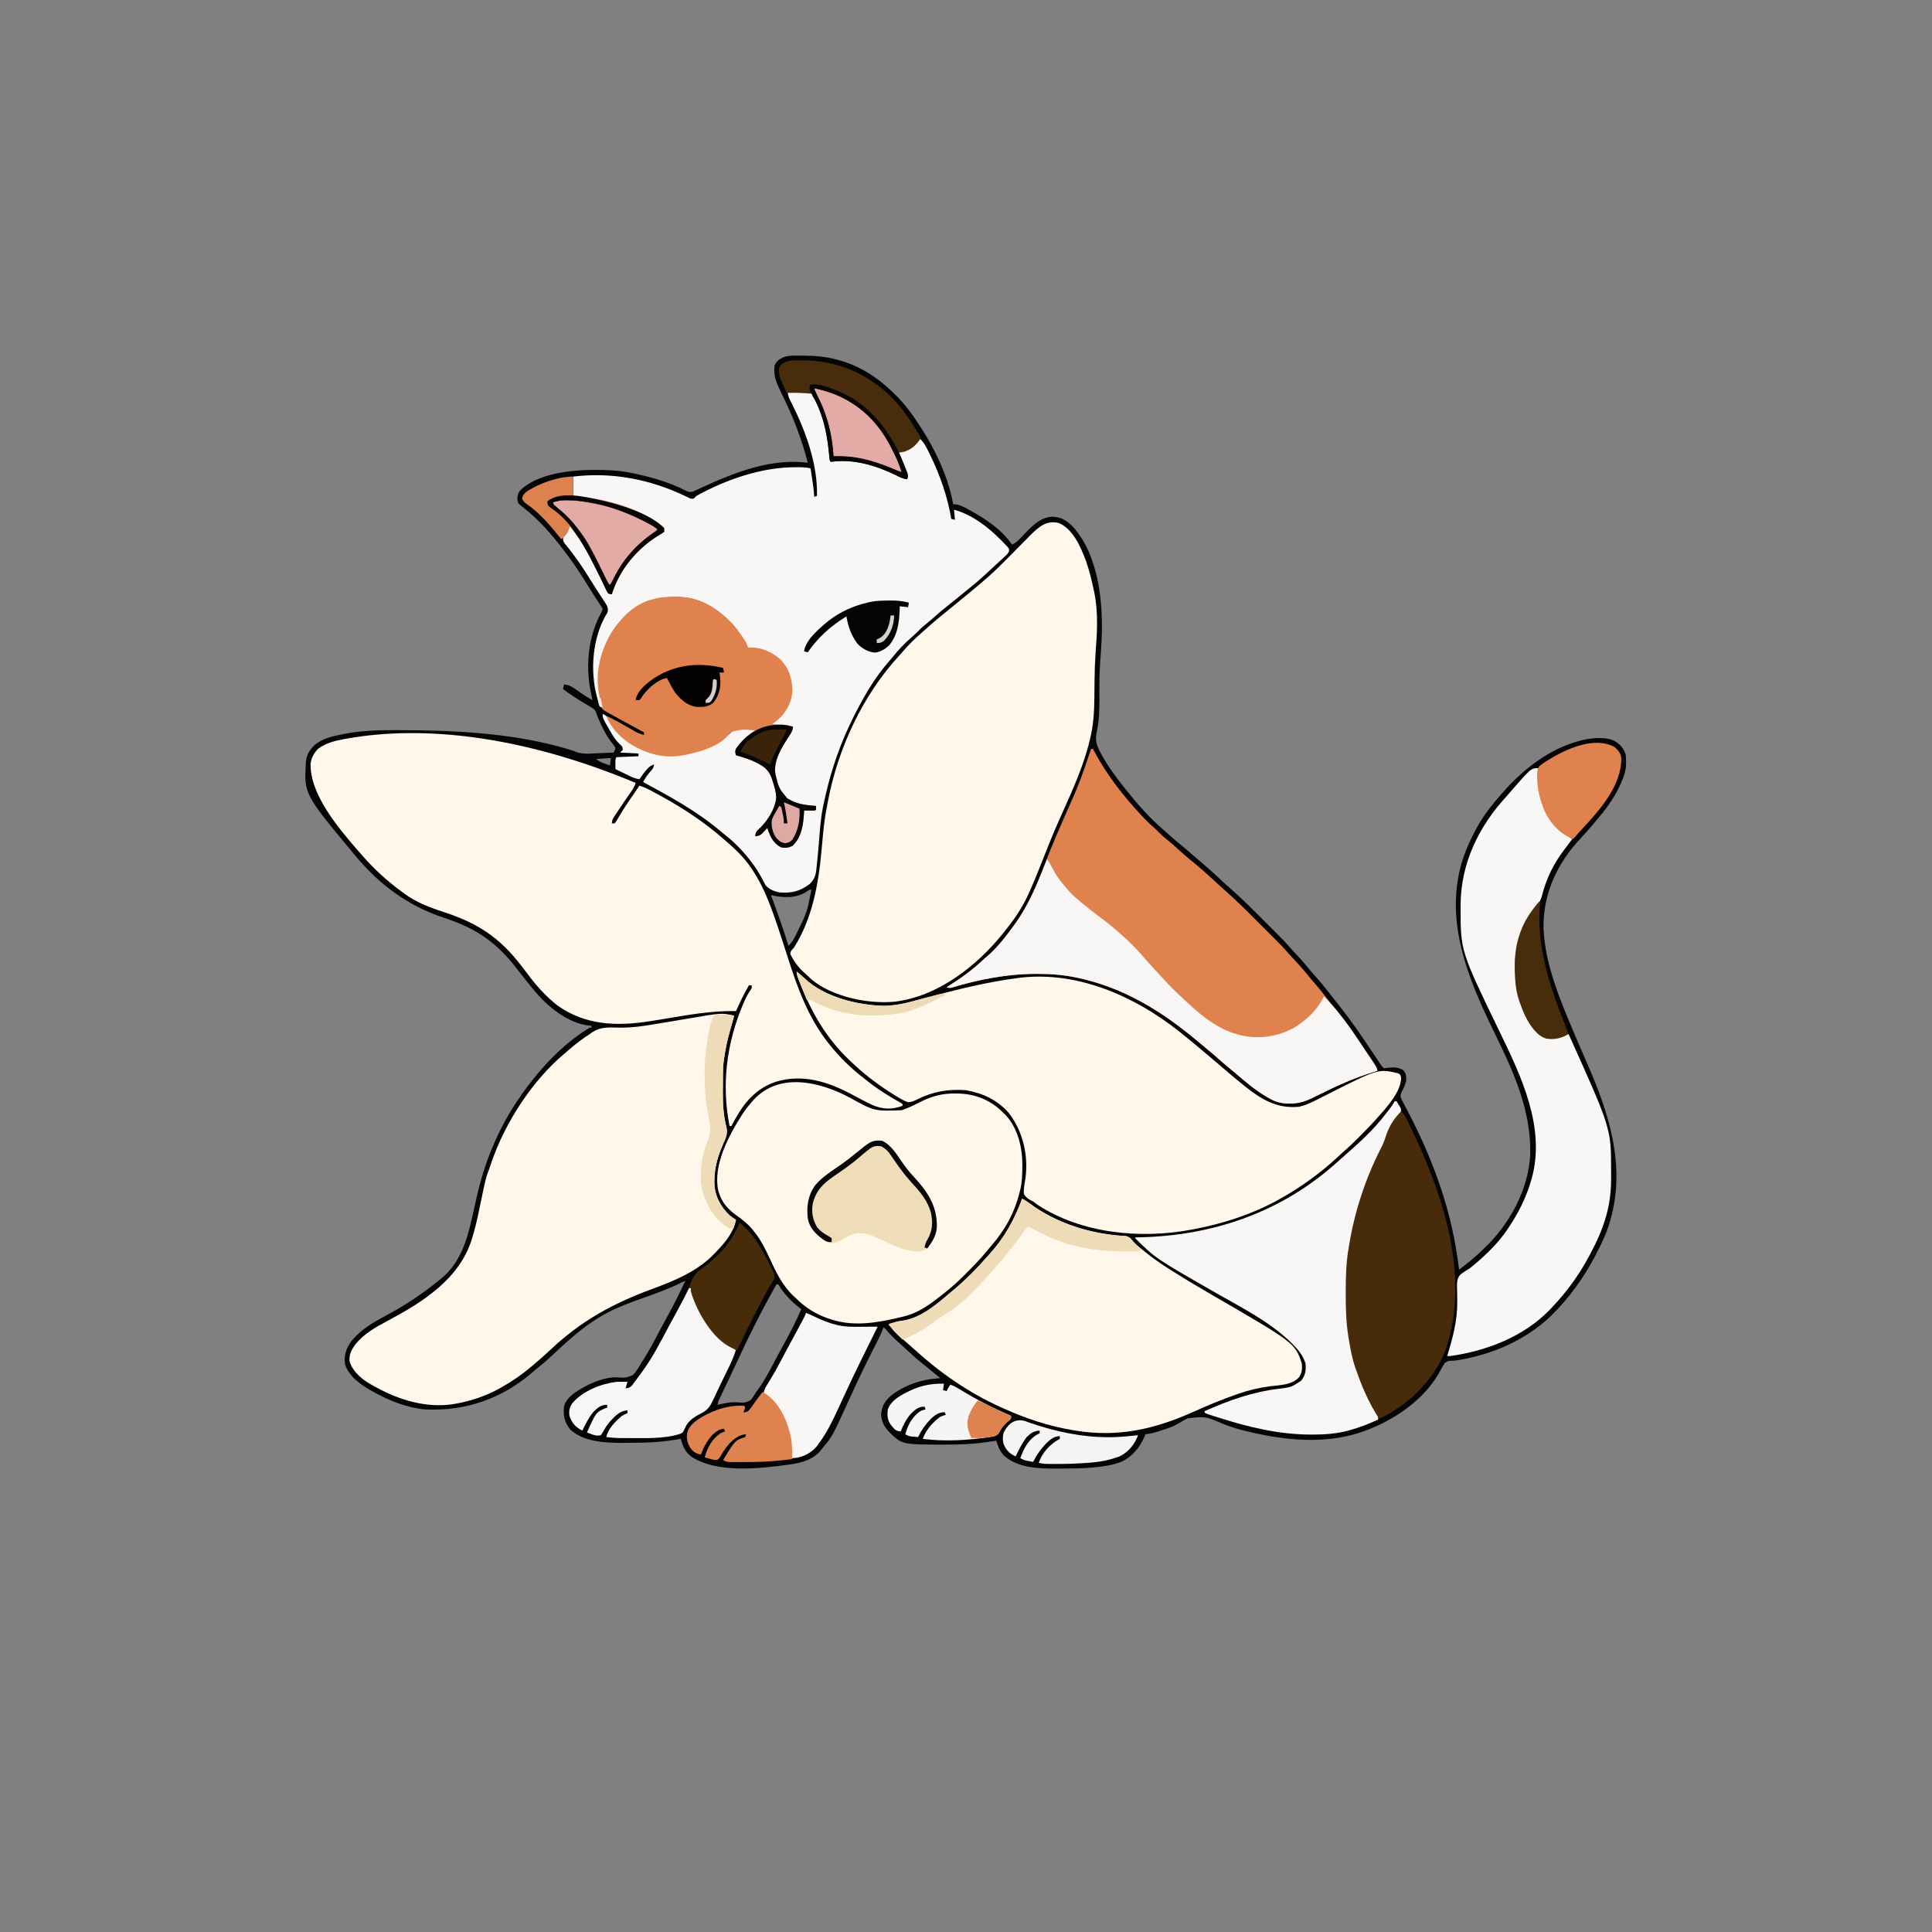 <?xml version="1.0" encoding="UTF-8"?>
<svg version="1.1" xmlns="http://www.w3.org/2000/svg" width="2100" height="2100">
<rect width="100%" height="100%" fill="#808080" stroke="none"/>
<path d="M0 0 C1.1 0.005 1.1 0.005 2.223 0.009 C14.604 0.085 26.33 1.138 38.312 4.438 C39.075 4.641 39.837 4.845 40.623 5.055 C62.544 11.098 80.919 22.869 97.312 38.438 C97.787 38.885 98.261 39.332 98.75 39.792 C106.45 47.094 113.159 54.795 119.312 63.438 C119.903 64.261 119.903 64.261 120.505 65.102 C140.323 93.041 158.425 127.399 164.312 161.438 C165.761 161.544 165.761 161.544 167.238 161.652 C172.172 162.365 176.17 164.633 180.5 167 C181.338 167.451 182.176 167.902 183.039 168.367 C199.566 177.383 217.688 189.501 228.312 205.438 C231.764 203.961 233.918 202.029 236.508 199.332 C237.307 198.513 238.106 197.694 238.93 196.85 C240.581 195.138 242.229 193.425 243.875 191.709 C251.898 183.5 260.142 175.673 272.062 175.062 C281.538 175.36 287.794 179.053 294.339 185.825 C322.65 216.841 327.527 268.693 325.738 308.508 C325.272 317.713 324.613 326.905 323.974 336.1 C323.304 346.265 323.227 356.379 323.312 366.562 C323.432 381.311 323.418 396.13 320.18 410.59 C318.697 417.835 320.286 423.269 323.625 429.75 C323.973 430.433 324.32 431.116 324.678 431.82 C331.73 445.276 340.831 457.61 350.312 469.438 C351.065 470.385 351.065 470.385 351.832 471.351 C364.43 487.202 377.897 502.633 393.367 515.773 C395.665 517.739 397.891 519.775 400.125 521.812 C404.396 525.668 408.803 529.313 413.273 532.934 C417.431 536.359 421.492 539.891 425.553 543.431 C428.639 546.12 431.731 548.801 434.855 551.445 C441.739 557.274 448.437 563.253 454.988 569.455 C457.96 572.265 460.961 575.021 464.054 577.698 C477.704 589.615 490.509 602.473 503.3 615.295 C505.966 617.966 508.637 620.632 511.309 623.297 C513.032 625.021 514.754 626.744 516.477 628.469 C517.262 629.252 518.048 630.036 518.857 630.843 C522.989 634.992 526.967 639.219 530.778 643.665 C533.326 646.609 536.016 649.418 538.688 652.25 C543.41 657.292 547.879 662.461 552.199 667.855 C554.349 670.482 556.587 672.994 558.875 675.5 C563.249 680.312 567.305 685.318 571.312 690.438 C572.527 691.977 572.527 691.977 573.766 693.547 C576.101 696.508 578.427 699.477 580.751 702.447 C582.399 704.548 584.053 706.643 585.707 708.738 C599.044 725.683 611.038 743.411 622.924 761.391 C623.632 762.459 623.632 762.459 624.354 763.549 C625.251 764.903 626.145 766.257 627.038 767.614 C628.673 770.079 630.215 772.34 632.312 774.438 C635.179 774.341 635.179 774.341 638.438 773.875 C644.435 773.318 648.005 773.587 653.312 776.438 C656.607 780.054 656.916 782.684 656.824 787.441 C655.972 792.431 653.689 796.754 651.43 801.238 C650.066 805.142 650.597 805.804 652.312 809.438 C653.32 811.445 654.352 813.44 655.402 815.426 C656.023 816.606 656.643 817.786 657.263 818.967 C657.749 819.891 657.749 819.891 658.245 820.834 C684.304 870.503 704.336 923.73 712.312 979.438 C712.539 980.966 712.765 982.495 712.992 984.023 C713.449 987.16 713.892 990.296 714.312 993.438 C722.556 987.308 730.401 980.954 737.833 973.85 C738.814 972.913 739.8 971.982 740.792 971.057 C768.928 944.757 790.213 906.064 791.648 867.105 C792.302 820.145 773.773 779.01 753.489 737.556 C723.957 677.192 696.611 613.014 718.914 545.449 C722.532 535.014 727.071 525.148 732.312 515.438 C732.802 514.519 732.802 514.519 733.301 513.583 C740.641 499.894 750.13 488.079 760.312 476.438 C760.753 475.932 761.194 475.427 761.648 474.906 C783.992 449.455 812.93 426.816 846.312 418.438 C847.175 418.213 848.037 417.989 848.926 417.758 C859.371 415.444 874.712 413.824 884.312 419.438 C889.988 423.332 893.026 426.832 895.312 433.438 C895.648 436.233 895.838 438.714 895.812 441.5 C895.807 442.241 895.801 442.982 895.795 443.745 C895.556 451.266 893.411 457.601 890.312 464.438 C889.816 465.565 889.32 466.693 888.809 467.855 C882.328 481.675 873.204 493.881 863.312 505.438 C862.377 506.546 861.442 507.656 860.508 508.766 C856.051 514.032 851.551 519.226 846.805 524.235 C821.167 551.341 805.121 585.11 806.066 622.945 C807.795 662.105 824.207 700.765 839.312 736.438 C840.073 738.237 840.073 738.237 840.848 740.073 C845.098 750.106 849.409 760.113 853.793 770.088 C879.597 828.798 897.88 889.264 874.602 952.234 C872.703 957.064 870.556 961.76 868.312 966.438 C867.634 967.856 867.634 967.856 866.942 969.303 C854.97 993.983 840.081 1016.402 821.312 1036.438 C820.849 1036.935 820.385 1037.433 819.908 1037.945 C791.052 1068.664 750.682 1086.435 709.312 1092.438 C708.568 1092.447 707.824 1092.456 707.057 1092.466 C702.522 1092.559 702.522 1092.559 698.789 1094.854 C697.446 1096.802 696.338 1098.775 695.25 1100.875 C694.408 1102.35 693.562 1103.823 692.711 1105.293 C692.305 1106.009 691.898 1106.725 691.479 1107.462 C672.128 1140.214 633.164 1163.807 597.312 1173.312 C558.864 1183.01 518.314 1177.948 480.312 1168.375 C478.694 1167.97 478.694 1167.97 477.043 1167.556 C470.245 1165.753 463.807 1163.516 457.273 1160.934 C438.511 1152.907 438.511 1152.907 419.043 1155.14 C415.012 1157.19 411.135 1159.434 407.276 1161.79 C402.178 1164.624 396.732 1166.311 391.188 1168.062 C390.197 1168.392 389.207 1168.721 388.186 1169.06 C383.223 1170.674 378.507 1171.905 373.312 1172.438 C373.044 1173.156 372.776 1173.874 372.5 1174.613 C367.55 1186.387 358.68 1197.278 346.855 1202.484 C337.253 1206.084 327.483 1207.5 317.312 1208.438 C316.36 1208.526 315.408 1208.614 314.427 1208.705 C304.596 1209.513 294.789 1209.657 284.928 1209.678 C282.147 1209.687 279.366 1209.719 276.584 1209.75 C257.289 1209.863 234.369 1209.074 219.312 1195.438 C215.052 1190.443 212.977 1185.788 211.312 1179.438 C210.719 1179.523 210.126 1179.609 209.515 1179.697 C206.74 1180.095 203.964 1180.485 201.188 1180.875 C199.79 1181.077 199.79 1181.077 198.363 1181.283 C184.328 1183.24 170.336 1183.677 156.188 1183.688 C155.327 1183.688 154.466 1183.689 153.579 1183.69 C108.642 1183.634 108.642 1183.634 94.312 1169.438 C89.194 1163.814 86.71 1158.735 86 1151.062 C86.77 1142.134 89.732 1137.019 96.312 1130.859 C111.552 1118.556 130.953 1112.433 150.312 1111.438 C148.484 1109.931 146.656 1108.424 144.827 1106.917 C143.264 1105.629 141.7 1104.34 140.138 1103.051 C135.183 1098.966 135.183 1098.966 130.191 1094.926 C123.5 1089.547 117.212 1083.819 110.949 1077.956 C109.335 1076.458 107.704 1074.98 106.066 1073.508 C100.927 1068.882 96.01 1064.253 91.617 1058.898 C90.356 1057.306 90.356 1057.306 88.312 1056.438 C88.072 1057.246 87.831 1058.055 87.583 1058.888 C86.041 1063.196 84.058 1067.156 81.98 1071.227 C81.097 1072.976 80.213 1074.726 79.33 1076.476 C78.868 1077.388 78.406 1078.299 77.93 1079.239 C69.028 1096.818 60.471 1114.5 52.312 1132.438 C32.81 1175.291 32.81 1175.291 22.312 1187.438 C21.847 1188.056 21.382 1188.675 20.902 1189.312 C13.074 1199.431 0.837 1203.238 -11.375 1205 C-12.21 1205.122 -13.044 1205.244 -13.904 1205.37 C-45.581 1209.693 -92.348 1215.344 -120.688 1196.438 C-127.238 1190.906 -129.534 1185.566 -131.688 1177.438 C-132.25 1177.523 -132.813 1177.609 -133.393 1177.697 C-136.032 1178.095 -138.672 1178.485 -141.312 1178.875 C-142.197 1179.01 -143.081 1179.144 -143.992 1179.283 C-157.645 1181.282 -171.243 1181.649 -185.017 1181.678 C-187.787 1181.687 -190.557 1181.719 -193.328 1181.75 C-212.739 1181.865 -236.395 1181.192 -251.688 1167.438 C-258.213 1159.395 -259.517 1152.714 -258.688 1142.438 C-256.472 1133.428 -248.24 1127.844 -240.716 1123.284 C-228.577 1116.228 -214.291 1109.883 -200 1110.598 C-191.484 1111.16 -191.484 1111.16 -183.816 1108.075 C-179.599 1103.768 -176.675 1098.631 -173.688 1093.438 C-172.962 1092.295 -172.229 1091.156 -171.488 1090.023 C-164.861 1079.561 -159.27 1068.448 -153.465 1057.516 C-150.667 1052.247 -147.809 1047.013 -144.916 1041.796 C-138.335 1029.91 -132.415 1017.755 -126.688 1005.438 C-128.318 1006.255 -128.318 1006.255 -129.982 1007.09 C-144.069 1014.025 -158.579 1019.325 -173.363 1024.562 C-190.707 1030.728 -208.025 1037.157 -223.5 1047.312 C-224.281 1047.817 -225.063 1048.321 -225.868 1048.84 C-233.162 1053.616 -240.018 1058.83 -246.688 1064.438 C-247.28 1064.933 -247.872 1065.429 -248.481 1065.94 C-256.563 1072.744 -264.312 1079.86 -271.981 1087.123 C-276.499 1091.381 -281.133 1095.407 -285.996 1099.27 C-287.946 1100.84 -289.841 1102.426 -291.723 1104.074 C-325.447 1133.57 -365.106 1147.549 -409.688 1145.438 C-429.328 1143.596 -448.564 1135.957 -465.688 1126.438 C-466.276 1126.111 -466.865 1125.785 -467.472 1125.449 C-479.218 1118.841 -492.26 1109.84 -496.688 1096.438 C-497.917 1086.205 -495.535 1079.113 -489.562 1070.938 C-479.333 1058.511 -466.113 1050.809 -452.086 1043.376 C-431.443 1032.418 -411.784 1019.236 -393.688 1004.438 C-393.153 1004.006 -392.618 1003.574 -392.066 1003.129 C-370.049 985.145 -363.215 958.325 -357.38 931.74 C-356.307 926.86 -355.205 921.987 -354.105 917.113 C-353.893 916.169 -353.68 915.225 -353.461 914.252 C-342.938 867.642 -323.623 825.857 -293.688 788.438 C-292.997 787.553 -292.306 786.669 -291.594 785.758 C-274.709 764.526 -254.049 744.495 -230.688 730.438 C-230.028 730.438 -229.368 730.438 -228.688 730.438 C-228.688 729.778 -228.688 729.117 -228.688 728.438 C-229.857 728.328 -231.026 728.218 -232.23 728.105 C-254.849 725.255 -276.714 707.423 -290.688 690.438 C-291.152 689.875 -291.616 689.312 -292.094 688.733 C-297.735 681.885 -303.304 674.99 -308.688 667.938 C-331.597 637.999 -353.198 622.754 -389.143 611.016 C-427.371 598.466 -458.949 575.405 -484.688 544.438 C-485.128 543.911 -485.568 543.385 -486.021 542.843 C-541.282 476.558 -541.282 476.558 -539.195 441.445 C-538.4 433.666 -535.128 428.538 -529.625 423.125 C-520.919 416.098 -511.361 413.957 -500.625 411.75 C-499.147 411.446 -499.147 411.446 -497.639 411.136 C-479.474 407.649 -461.392 407.033 -442.938 407.062 C-441.114 407.063 -441.114 407.063 -439.253 407.063 C-377.86 407.168 -313.848 410.059 -254.777 427.57 C-253.188 428.04 -253.188 428.04 -251.566 428.519 C-248.688 429.438 -248.688 429.438 -246.518 430.358 C-238.626 433.661 -229.987 432.509 -221.625 432.125 C-219.98 432.062 -218.335 432 -216.689 431.939 C-212.688 431.789 -208.688 431.619 -204.688 431.438 C-203.52 429.095 -203.52 429.095 -202.688 426.438 C-204.008 424.174 -205.277 422.426 -206.938 420.438 C-211.569 414.473 -214.991 408.272 -218.188 401.438 C-218.608 400.542 -219.029 399.646 -219.462 398.723 C-221.043 395.284 -222.529 392.037 -223.498 388.369 C-224.975 384.729 -226.395 383.83 -229.746 381.852 C-230.773 381.23 -231.8 380.609 -232.857 379.969 C-233.936 379.34 -235.014 378.711 -236.125 378.062 C-244.282 373.205 -252.104 368.158 -259.688 362.438 C-259.358 360.788 -259.027 359.137 -258.688 357.438 C-252.535 357.782 -248.626 360.823 -243.75 364.25 C-242.201 365.321 -240.65 366.39 -239.098 367.457 C-238.358 367.966 -237.618 368.474 -236.856 368.999 C-233.88 370.973 -230.817 372.717 -227.688 374.438 C-227.892 373.459 -228.097 372.481 -228.309 371.473 C-228.581 370.148 -228.853 368.824 -229.125 367.5 C-229.525 365.568 -229.525 365.568 -229.934 363.598 C-235.155 336.158 -232.178 305.562 -218.922 280.793 C-217.583 278.391 -217.583 278.391 -216.688 275.438 C-217.42 273.646 -217.42 273.646 -218.688 271.832 C-219.155 271.108 -219.622 270.384 -220.103 269.638 C-220.626 268.85 -221.149 268.062 -221.688 267.25 C-222.805 265.529 -223.92 263.808 -225.035 262.086 C-225.631 261.17 -226.227 260.255 -226.84 259.312 C-228.72 256.387 -230.552 253.438 -232.371 250.477 C-239.991 238.074 -247.895 226.041 -256.688 214.438 C-257.156 213.817 -257.625 213.197 -258.107 212.558 C-271.538 194.884 -286.059 178.036 -303.688 164.438 C-308.355 160.797 -308.355 160.797 -309.191 157.379 C-309.513 153.327 -309.028 150.199 -306.625 146.875 C-287.654 127.816 -250.843 124.273 -225.534 124.189 C-212.025 124.179 -198.96 124.693 -185.688 127.438 C-184.718 127.636 -183.749 127.835 -182.75 128.04 C-163.531 132.094 -144.286 137.549 -126.732 146.531 C-123.778 147.955 -122.065 148.512 -118.812 147.871 C-117.781 147.398 -116.75 146.925 -115.688 146.438 C-115.037 146.149 -114.386 145.86 -113.715 145.562 C-111.383 144.522 -109.067 143.449 -106.75 142.375 C-71.842 126.46 -32.728 111.29 6.312 116.438 C0.338 93.309 -7.416 72.01 -17.688 50.438 C-18.125 49.519 -18.562 48.6 -19.013 47.653 C-19.434 46.768 -19.855 45.884 -20.289 44.973 C-20.695 44.12 -21.1 43.267 -21.518 42.389 C-22.269 40.816 -23.023 39.244 -23.783 37.676 C-28.158 28.564 -31.283 20.787 -29.688 10.438 C-27.575 5.91 -24.84 4.025 -20.449 1.785 C-13.907 -0.519 -6.848 -0.06 0 0 Z M-216.25 437.938 C-217.316 438.009 -217.316 438.009 -218.404 438.082 C-220.165 438.2 -221.926 438.319 -223.688 438.438 C-220.616 440.99 -217.702 442.325 -213.938 443.625 C-212.46 444.141 -212.46 444.141 -210.953 444.668 C-210.205 444.922 -209.458 445.176 -208.688 445.438 C-208.357 442.798 -208.028 440.158 -207.688 437.438 C-210.539 437.438 -213.404 437.746 -216.25 437.938 Z M4.875 582.75 C-7.107 590.336 -20.381 589.331 -33.688 586.438 C-33.396 587.215 -33.105 587.993 -32.805 588.795 C-26.3 606.212 -20.159 623.662 -14.688 641.438 C-10.986 638.189 -8.925 634.497 -6.812 630.125 C-6.465 629.413 -6.118 628.701 -5.76 627.967 C5.515 605.074 5.515 605.074 10.312 580.438 C7.75 580.438 6.957 581.283 4.875 582.75 Z M-27.688 1009.438 C-43.072 1036.673 -57.159 1064.449 -70.195 1092.883 C-72.913 1098.797 -75.692 1104.679 -78.492 1110.555 C-78.906 1111.424 -79.32 1112.294 -79.747 1113.19 C-81.408 1116.678 -83.07 1120.166 -84.739 1123.65 C-85.899 1126.07 -87.053 1128.492 -88.207 1130.914 C-88.559 1131.646 -88.912 1132.378 -89.275 1133.132 C-91.069 1136.629 -91.069 1136.629 -91.688 1140.438 C-90.73 1140.221 -89.772 1140.004 -88.785 1139.781 C-87.441 1139.496 -86.096 1139.215 -84.75 1138.938 C-84.036 1138.789 -83.322 1138.64 -82.586 1138.486 C-77.893 1137.599 -73.691 1137.438 -68.938 1137.789 C-62.103 1138.281 -62.103 1138.281 -55.969 1135.527 C-53.55 1132.636 -51.633 1129.665 -49.688 1126.438 C-48.535 1124.831 -47.382 1123.226 -46.227 1121.621 C-38.956 1111.273 -33.33 1099.877 -27.434 1088.719 C-24.775 1083.723 -22.041 1078.77 -19.312 1073.812 C-12.613 1061.581 -6.314 1049.204 -0.688 1036.438 C-1.354 1035.939 -2.02 1035.44 -2.707 1034.926 C-8.301 1030.568 -13.132 1026.107 -17.688 1020.688 C-18.372 1019.874 -18.372 1019.874 -19.07 1019.044 C-21.051 1016.629 -22.799 1014.247 -24.375 1011.547 C-24.808 1010.851 -25.241 1010.155 -25.688 1009.438 C-26.348 1009.438 -27.008 1009.438 -27.688 1009.438 Z " fill="#050505" transform="translate(871.688,386.562)"/>
<path d="M0 0 C-1.675 5.201 -4.832 9.326 -7.938 13.75 C-9.108 15.442 -10.278 17.134 -11.445 18.828 C-12.331 20.113 -12.331 20.113 -13.235 21.424 C-15.973 25.42 -18.658 29.448 -21.312 33.5 C-21.786 34.211 -22.26 34.922 -22.748 35.655 C-25.341 39.503 -25.341 39.503 -26 44 C-25.01 44 -24.02 44 -23 44 C-21.635 42.478 -21.635 42.478 -20.469 40.406 C-19.993 39.63 -19.517 38.855 -19.027 38.055 C-18.523 37.212 -18.019 36.369 -17.5 35.5 C-16.43 33.755 -15.357 32.011 -14.281 30.27 C-13.737 29.387 -13.193 28.505 -12.633 27.596 C-9.006 21.83 -5.067 16.273 -1.168 10.689 C0.589 8.148 2.296 5.576 4 3 C8.13 4.28 11.832 5.828 15.641 7.871 C16.703 8.44 17.765 9.009 18.859 9.595 C20.537 10.507 20.537 10.507 22.25 11.438 C23.406 12.064 24.563 12.69 25.754 13.334 C35.376 18.569 44.772 24.102 54 30 C55.022 30.648 56.044 31.297 57.098 31.965 C71.869 41.575 85.855 52.274 99 64 C99.936 64.825 100.872 65.65 101.836 66.5 C109.199 73.045 116.058 79.634 121.938 87.562 C122.455 88.261 122.973 88.959 123.507 89.679 C134.924 105.327 142.627 122.999 149.133 141.164 C149.516 142.231 149.899 143.297 150.293 144.396 C153.381 153.083 156.281 161.827 159.121 170.598 C159.447 171.602 159.447 171.602 159.778 172.626 C161.785 178.821 163.784 185.017 165.768 191.219 C175.962 223.055 187.361 254.29 208 281 C208.432 281.561 208.864 282.121 209.31 282.699 C220.43 296.899 233.665 310.072 248 321 C248.976 321.781 249.952 322.562 250.957 323.367 C262.535 332.586 275.006 340.542 287.973 347.66 C288.642 348.102 289.311 348.544 290 349 C290 349.66 290 350.32 290 351 C278.178 355.308 268.561 354.92 257 350 C249.199 346.312 241.609 342.176 233.99 338.13 C208.545 324.656 181.612 316.169 152.797 324.68 C141.901 328.302 133.035 333.704 125 342 C124.389 342.614 123.778 343.227 123.148 343.859 C115.289 352.257 109.337 362.863 104 373 C103.34 373 102.68 373 102 373 C93.091 327.728 98.734 283.023 116.625 240.688 C116.985 239.834 117.345 238.98 117.716 238.101 C119.793 233.331 122.119 228.999 125.06 224.702 C126.242 222.886 126.242 222.886 126 220 C125.01 220 124.02 220 123 220 C121.787 222.227 120.579 224.456 119.375 226.688 C119.044 227.294 118.712 227.901 118.371 228.525 C114.952 234.879 111.982 241.433 109 248 C108.037 247.983 108.037 247.983 107.055 247.965 C82.242 247.725 58.228 251.912 33.832 256.023 C28.391 256.939 22.946 257.822 17.496 258.684 C16.759 258.801 16.021 258.918 15.261 259.039 C-20.399 264.648 -54.484 263.564 -84.938 242 C-97.094 232.481 -107.544 221.037 -116.744 208.684 C-118.842 205.871 -120.985 203.093 -123.125 200.312 C-123.536 199.777 -123.947 199.241 -124.37 198.689 C-148.389 167.461 -172.283 152.174 -209.155 140.2 C-224.35 135.247 -238.867 129.671 -251.812 120.062 C-252.519 119.55 -253.226 119.038 -253.954 118.51 C-270.099 106.704 -284.986 93.195 -298 78 C-298.894 76.981 -299.788 75.963 -300.684 74.945 C-321.852 50.751 -354.421 12.814 -353.41 -21.074 C-352.513 -27.472 -349.58 -32.841 -344.938 -37.312 C-336.69 -43.444 -326.572 -45.912 -316.625 -47.688 C-315.484 -47.895 -314.343 -48.102 -313.168 -48.315 C-231.775 -62.59 -125.153 -52.245 0 0 Z " fill="#FEF7EA" transform="translate(691,851)"/>
<path d="M0 0 C15.539 7.013 23.376 25.87 29.082 40.801 C32.817 51.449 35.461 62.353 37.777 73.387 C37.945 74.176 38.113 74.965 38.287 75.779 C42.726 97.514 41.252 120.076 39.558 142.045 C38.922 150.999 38.652 159.926 38.527 168.902 C38.51 170.107 38.493 171.312 38.475 172.553 C38.394 178.614 38.333 184.674 38.295 190.734 C38.173 203.882 37.444 216.496 34.777 229.387 C34.449 230.979 34.449 230.979 34.115 232.604 C33.519 235.259 32.86 237.884 32.152 240.512 C31.899 241.462 31.645 242.413 31.383 243.392 C24.751 267.445 14.583 290.254 4.379 312.961 C3.176 315.643 1.976 318.327 0.777 321.012 C0.321 322.034 0.321 322.034 -0.145 323.076 C-7.233 338.993 -13.632 355.184 -19.994 371.401 C-23.955 381.464 -28.033 391.448 -32.484 401.305 C-33.075 402.618 -33.075 402.618 -33.677 403.958 C-40.088 417.942 -48.55 430.479 -58.223 442.387 C-58.926 443.283 -59.63 444.179 -60.355 445.102 C-89.117 481.239 -131.875 514.797 -179.218 520.204 C-207.911 522.824 -246.254 514.921 -268.789 496.262 C-271.325 494.025 -273.781 491.725 -276.223 489.387 C-276.85 488.822 -277.478 488.257 -278.125 487.676 C-283.948 482.262 -288.781 475.515 -292.199 468.336 C-292.237 465.2 -290.219 463.74 -288.223 461.387 C-268.264 430.186 -261.415 391.605 -258.223 355.387 C-257.732 349.99 -257.232 344.594 -256.723 339.199 C-256.66 338.536 -256.598 337.873 -256.533 337.19 C-255.575 327.116 -254.269 317.297 -252.223 307.387 C-251.967 305.993 -251.713 304.598 -251.461 303.203 C-240.596 245.208 -213.521 186.729 -173.223 143.387 C-172.114 142.099 -171.01 140.807 -169.91 139.512 C-163.239 131.863 -155.928 124.664 -148.203 118.086 C-145.896 116.106 -143.656 114.06 -141.41 112.012 C-136.164 107.279 -130.717 102.826 -125.223 98.387 C-123.388 96.888 -121.555 95.388 -119.723 93.887 C-116.056 90.887 -112.389 87.887 -108.723 84.887 C-107.811 84.14 -106.9 83.394 -105.961 82.625 C-104.169 81.161 -102.375 79.7 -100.578 78.242 C-95.429 74.058 -90.333 69.817 -85.285 65.512 C-84.761 65.067 -84.236 64.621 -83.696 64.163 C-81.857 62.587 -80.038 60.99 -78.223 59.387 C-77.441 58.699 -76.659 58.011 -75.854 57.303 C-69.063 51.207 -62.603 44.817 -56.18 38.336 C-55.279 37.428 -54.379 36.519 -53.451 35.583 C-49.691 31.787 -45.934 27.989 -42.187 24.179 C-39.422 21.369 -36.645 18.571 -33.867 15.773 C-33.033 14.92 -32.198 14.067 -31.338 13.188 C-22.37 4.181 -13.404 -3.698 0 0 Z " fill="#FEF7EA" transform="translate(1151.223,568.613)"/>
<path d="M0 0 C4.337 -0.107 8.658 -0.119 12.995 -0.024 C14.792 -0.003 16.59 -0.055 18.387 -0.117 C21.834 0.015 23.952 0.359 27 2 C30.765 6.897 32.853 12.247 35 18 C35.313 18.8 35.626 19.599 35.949 20.423 C42.765 38.032 45.636 56.235 47 75 C48.031 74.835 49.062 74.67 50.125 74.5 C74.85 71.545 99.365 80.181 121.2 91.206 C125.387 93.386 125.387 93.386 130 94 C128.666 87.1 126.566 80.919 123.875 74.438 C123.502 73.524 123.13 72.611 122.746 71.67 C121.837 69.444 120.922 67.221 120 65 C120.673 64.881 121.345 64.762 122.038 64.639 C122.928 64.474 123.818 64.308 124.734 64.137 C125.613 63.976 126.492 63.816 127.397 63.651 C134.761 61.809 139.531 56.874 144 51 C148.584 55.262 150.878 60.07 153.625 65.625 C154.411 67.212 154.411 67.212 155.213 68.832 C165.91 90.856 173.886 113.846 178 138 C179.32 138.33 180.64 138.66 182 139 C181.67 135.37 181.34 131.74 181 128 C200.256 133.405 216.998 146.08 231 160 C231.496 160.492 231.993 160.985 232.504 161.492 C233.96 162.956 235.391 164.44 236.812 165.938 C237.644 166.813 238.475 167.688 239.332 168.59 C241 171 241 171 240.812 172.936 C239.829 175.435 238.652 176.621 236.676 178.434 C235.984 179.076 235.292 179.719 234.579 180.381 C233.457 181.399 233.457 181.399 232.312 182.438 C231.547 183.144 230.781 183.85 229.992 184.578 C228.42 186.028 226.845 187.475 225.267 188.918 C223.212 190.806 221.174 192.709 219.145 194.625 C213.273 200.161 207.332 205.516 201.031 210.566 C197.958 213.034 194.921 215.54 191.886 218.054 C185.842 223.059 179.763 228.002 173.562 232.812 C168.659 236.621 164.003 240.607 159.434 244.816 C156.818 247.163 154.115 249.364 151.375 251.562 C147.286 254.869 143.55 258.335 139.891 262.105 C138.018 263.982 136.076 265.713 134.062 267.438 C126.752 273.763 120.314 280.607 114.289 288.164 C112.822 289.982 111.319 291.772 109.773 293.523 C96.268 308.925 85.426 326.866 76 345 C75.661 345.642 75.322 346.285 74.973 346.947 C72.536 351.579 70.236 356.268 68 361 C67.629 361.777 67.259 362.555 66.877 363.356 C54.084 390.513 45.069 419.636 39 449 C38.74 450.245 38.74 450.245 38.475 451.516 C35.944 464.124 35.177 476.976 34.122 489.771 C33.376 498.797 32.594 507.813 31.562 516.812 C31.416 518.25 31.416 518.25 31.266 519.718 C30.476 526.235 28.755 530.377 23.887 535.012 C13.468 542.951 4.121 545.023 -9 544 C-15.066 542.579 -19.928 540.855 -24 536 C-25.325 533.659 -26.557 531.342 -27.75 528.938 C-31.261 522.131 -35.254 516.027 -40 510 C-40.699 509.098 -41.397 508.195 -42.117 507.266 C-49.798 497.589 -58.37 489.021 -68.047 481.344 C-70.089 479.723 -72.091 478.089 -74.078 476.406 C-99.154 455.409 -128.362 439.501 -157 424 C-154.261 418.988 -151.43 415.038 -147.488 410.895 C-145.919 408.896 -145.413 407.482 -145 405 C-149.671 406.397 -151.717 408.64 -154.688 412.438 C-155.454 413.406 -156.221 414.374 -157.012 415.371 C-158.399 417.205 -159.724 419.087 -161 421 C-164.699 420.395 -167.714 419.347 -171.082 417.715 C-172.479 417.043 -172.479 417.043 -173.904 416.357 C-175.344 415.655 -175.344 415.655 -176.812 414.938 C-177.792 414.465 -178.771 413.993 -179.779 413.506 C-182.189 412.342 -184.595 411.174 -187 410 C-187.027 408.208 -187.046 406.417 -187.062 404.625 C-187.074 403.627 -187.086 402.63 -187.098 401.602 C-187 399 -187 399 -186 397 C-174.12 396.505 -174.12 396.505 -162 396 C-162 395.01 -162 394.02 -162 393 C-168.6 392.67 -175.2 392.34 -182 392 C-181.01 391.01 -180.02 390.02 -179 389 C-179.228 385.432 -180.169 384.845 -182.938 382.312 C-186.873 378.564 -189.466 374.28 -192.188 369.625 C-192.603 368.918 -193.019 368.21 -193.447 367.482 C-201 354.304 -201 354.304 -201 350 C-196.731 351.508 -195.474 354.157 -193.312 358 C-182.257 376.79 -164.642 387.098 -144 393 C-143.268 393.226 -142.536 393.451 -141.781 393.684 C-120.48 399.446 -95.306 390.896 -76.34 381.004 C-69.787 377.072 -63.413 372.413 -58 367 C-55.57 366.773 -55.57 366.773 -52.555 366.805 C-51.478 366.811 -50.402 366.818 -49.293 366.824 C-48.165 366.841 -47.037 366.858 -45.875 366.875 C-44.739 366.884 -43.604 366.893 -42.434 366.902 C-39.622 366.926 -36.811 366.959 -34 367 C-36.26 369.309 -38.58 371.214 -41.188 373.125 C-46.956 377.565 -53.278 383.066 -56 390 C-56 391.32 -56 392.64 -56 394 C-55.042 394.257 -54.084 394.513 -53.098 394.777 C-45.258 396.989 -37.975 399.715 -30.75 403.5 C-30.036 403.867 -29.322 404.235 -28.586 404.613 C-18.706 409.97 -16.611 418.55 -13.438 428.75 C-10.678 438.334 -11.044 445.754 -15.25 454.848 C-19.89 463.206 -25.479 471.264 -32.723 477.57 C-34.274 479.307 -34.606 480.732 -35 483 C-29.465 480.705 -25.996 477.315 -22 473 C-20.207 475.689 -19.228 477.875 -18.125 480.875 C-16.145 485.896 -14.003 489.341 -9.812 492.812 C-5.788 494.512 -2.302 494.647 2 494 C7.473 491.684 9.531 488.032 11.906 482.832 C15.366 473.875 16.663 464.462 18 455 C21.96 454.67 25.92 454.34 30 454 C30.33 453.01 30.66 452.02 31 451 C29.368 450.87 29.368 450.87 27.703 450.738 C15.459 449.627 5.145 447.354 -4.379 439.039 C-6.573 436.28 -7.746 433.257 -9 430 C-9.268 429.336 -9.536 428.672 -9.813 427.988 C-10.655 425.877 -11.455 423.754 -12.25 421.625 C-12.531 420.921 -12.812 420.217 -13.102 419.492 C-16.41 410.517 -14.16 403.237 -10.438 394.75 C-10.085 393.929 -9.732 393.108 -9.368 392.261 C-5.841 384.265 -1.632 376.75 3.688 369.793 C5.102 367.86 5.582 366.34 6 364 C0.687 363.16 -4.568 362.718 -9.938 362.438 C-10.717 362.394 -11.496 362.351 -12.299 362.307 C-14.199 362.202 -16.1 362.1 -18 362 C-15.298 359.243 -12.634 356.648 -9.562 354.312 C-1.934 347.812 3.284 336.9 4.312 326.988 C4.607 312.623 0.656 300.889 -9.27 290.332 C-16.976 283.75 -27.793 278.621 -38 279.125 C-40.598 278.895 -40.598 278.895 -43 278 C-45.15 275.339 -46.556 272.578 -48.102 269.527 C-58.663 248.929 -78.681 233.836 -99.941 225.902 C-120.292 219.898 -144.295 223.176 -162.809 233.012 C-167.793 236.117 -171.866 239.858 -176 244 C-176.599 244.529 -177.199 245.057 -177.816 245.602 C-195.056 261.201 -204.044 286.296 -205.203 308.973 C-205.384 318.752 -204.196 327.479 -202 337 C-201.652 338.997 -201.313 340.997 -201 343 C-201.99 342.67 -202.98 342.34 -204 342 C-204.784 340.345 -204.784 340.345 -205.352 338.211 C-205.563 337.434 -205.774 336.656 -205.992 335.855 C-206.201 335.037 -206.41 334.218 -206.625 333.375 C-206.842 332.58 -207.058 331.784 -207.281 330.965 C-214.679 303.155 -212.007 268.068 -197.625 243 C-197.102 242.154 -196.578 241.309 -196.039 240.438 C-194.739 237.388 -195.118 236.161 -196 233 C-197.191 230.662 -197.191 230.662 -198.738 228.367 C-199.305 227.488 -199.872 226.609 -200.456 225.704 C-201.068 224.77 -201.681 223.837 -202.312 222.875 C-203.598 220.89 -204.883 218.904 -206.168 216.918 C-206.814 215.923 -207.461 214.929 -208.126 213.904 C-210.343 210.468 -212.507 207.002 -214.665 203.53 C-221.594 192.41 -228.856 181.485 -236.977 171.191 C-237.444 170.598 -237.912 170.004 -238.394 169.392 C-239.662 167.798 -240.948 166.217 -242.234 164.637 C-244 162 -244 162 -244 158 C-242.683 156.32 -241.347 154.655 -240 153 C-238.857 150.704 -237.938 148.391 -237 146 C-233.709 147.097 -233.35 147.525 -231.504 150.262 C-231.034 150.957 -230.564 151.653 -230.079 152.37 C-229.579 153.135 -229.078 153.9 -228.562 154.688 C-227.775 155.88 -227.775 155.88 -226.972 157.097 C-221.235 165.941 -216.254 175.176 -211.333 184.491 C-210.145 186.727 -208.937 188.95 -207.715 191.168 C-203.829 198.256 -200.382 205.37 -197.432 212.9 C-195.856 216.751 -195.856 216.751 -192.797 219.449 C-191.907 219.722 -191.907 219.722 -191 220 C-190.742 218.837 -190.484 217.675 -190.219 216.477 C-189.132 212.153 -187.517 208.34 -185.5 204.375 C-185.151 203.687 -184.802 202.999 -184.443 202.29 C-173.791 181.9 -156.419 162.897 -136 152 C-135.34 152 -134.68 152 -134 152 C-135.292 147.923 -136.441 146.267 -140.199 144.238 C-141.067 143.764 -141.934 143.29 -142.828 142.801 C-143.772 142.31 -144.715 141.819 -145.688 141.312 C-147.158 140.533 -147.158 140.533 -148.658 139.738 C-175.829 125.561 -202.657 117.793 -233 114 C-233 106.74 -233 99.48 -233 92 C-190.668 86.983 -149.706 94.855 -111.153 113.206 C-110 113.754 -110 113.754 -108.824 114.312 C-108.155 114.639 -107.485 114.965 -106.796 115.301 C-104.855 116.181 -104.855 116.181 -102 116 C-100.967 115.034 -99.969 114.03 -99 113 C-67.094 95.304 -27.911 81.716 8.75 81.875 C10.109 81.869 10.109 81.869 11.496 81.863 C16.111 81.87 20.46 82.053 25 83 C28.375 104.607 28.375 104.607 29 114 C30.485 113.505 30.485 113.505 32 113 C32.888 78.874 20.001 43.321 4.948 13.209 C4.451 12.21 3.954 11.212 3.441 10.184 C2.995 9.302 2.548 8.421 2.088 7.513 C1 5 0.431 2.697 0 0 Z " fill="#F8F7F5" transform="translate(856,426)"/>
<path d="M0 0 C0.99 0.846 1.98 1.691 3 2.562 C3.65 3.114 4.299 3.666 4.969 4.234 C6.243 5.342 7.497 6.475 8.719 7.641 C30.313 27.909 66.265 36.693 95.25 37.312 C106.052 36.967 116.433 35.122 126.812 32.177 C131.074 30.971 135.352 29.831 139.637 28.707 C140.864 28.385 140.864 28.385 142.116 28.056 C174.832 19.49 207.388 11.213 241 7 C242.026 6.867 243.052 6.734 244.109 6.598 C306.033 -0.251 367.223 26.975 414.867 64.48 C415.912 65.319 416.957 66.159 418 67 C418.62 67.497 419.241 67.994 419.88 68.506 C428.507 75.428 437.012 82.485 445.428 89.662 C447.553 91.471 449.686 93.27 451.818 95.07 C456.341 98.889 460.848 102.724 465.334 106.585 C471.811 112.156 478.327 117.664 485 123 C486.027 123.824 487.055 124.647 488.113 125.496 C505.938 139.607 522.741 149.284 546 147 C551.666 145.853 556.828 143.523 562 141 C562.61 140.706 563.22 140.411 563.849 140.108 C567.083 138.533 570.291 136.909 573.492 135.27 C632.051 105.513 632.051 105.513 653.738 110.648 C656 112 656 112 656.93 114.785 C657.266 130.146 641.748 147.204 632 158 C631.194 158.915 630.389 159.83 629.559 160.773 C623.533 167.506 617.188 173.913 610.812 180.312 C609.969 181.161 609.125 182.009 608.256 182.883 C603.896 187.232 599.469 191.433 594.798 195.447 C592.199 197.692 589.701 200.034 587.188 202.375 C569.472 218.716 549.902 233.024 529 245 C528.388 245.355 527.776 245.711 527.146 246.077 C498.009 262.837 464.896 273.796 432 280 C430.361 280.318 430.361 280.318 428.689 280.642 C373.704 290.913 309.865 284.904 262.188 253.812 C261.312 253.164 260.437 252.516 259.535 251.848 C257.007 249.909 257.007 249.909 253.996 248.434 C250.745 246.527 248.97 245.232 247 242 C246.341 236.277 247.736 230.449 248.629 224.81 C251.911 199.931 246.054 174.294 230.871 154.18 C218.568 139.786 202.419 132.265 184 129 C164.375 127.62 148.39 130.298 130.823 139.09 C127.347 140.781 124.807 141.991 120.906 142.035 C117.017 140.65 113.643 138.771 110.125 136.625 C109.385 136.18 108.644 135.735 107.882 135.277 C90.259 124.562 73.888 112.281 59 98 C58.384 97.416 57.767 96.832 57.132 96.231 C31.728 72.067 15.457 43.489 3 11 C2.704 10.252 2.409 9.505 2.104 8.734 C0.915 5.684 0 3.304 0 0 Z " fill="#FEF7EA" transform="translate(866,1056)"/>
<path d="M0 0 C-0.395 1.459 -0.791 2.917 -1.188 4.375 C-1.459 5.382 -1.731 6.389 -2.012 7.426 C-2.722 9.994 -3.452 12.55 -4.207 15.105 C-7.283 25.639 -9.52 36.125 -11 47 C-11.259 48.798 -11.259 48.798 -11.523 50.633 C-12.113 55.408 -12.18 60.15 -12.203 64.957 C-12.209 65.899 -12.215 66.842 -12.22 67.813 C-12.23 69.804 -12.236 71.795 -12.24 73.786 C-12.25 76.766 -12.281 79.745 -12.312 82.725 C-12.383 95.664 -11.743 108.444 -8.472 121.033 C-6.832 127.87 -8.858 132.692 -11.688 138.75 C-17.482 151.958 -21.397 164.537 -21.5 179.062 C-21.506 179.907 -21.513 180.751 -21.52 181.621 C-21.23 195.74 -14.977 207.268 -5 217 C-2.731 218.837 -0.457 220.413 2 222 C-0.706 235.498 -9.617 246.362 -19 256 C-19.758 256.82 -20.516 257.64 -21.297 258.484 C-39.584 277.728 -64.524 287.991 -89 297 C-132.181 312.983 -166.353 331.588 -200.088 363.478 C-205.981 369.031 -212.029 374.364 -218.252 379.544 C-219.431 380.526 -220.605 381.512 -221.775 382.503 C-231.563 390.774 -241.837 397.709 -253 404 C-253.666 404.376 -254.332 404.753 -255.019 405.141 C-270.153 413.541 -286.939 419.141 -304 422 C-305.133 422.195 -305.133 422.195 -306.289 422.395 C-335.019 426.43 -364.038 417.83 -389 404 C-390.062 403.448 -391.124 402.897 -392.219 402.328 C-403.169 396.401 -413.933 388.202 -418 376 C-418.953 368.221 -415.637 362.509 -411.086 356.453 C-401.606 345.352 -390.124 338.824 -377.417 332.081 C-338.855 311.548 -298.7 286.558 -285.133 242.891 C-284.753 241.594 -284.375 240.297 -284 239 C-283.626 237.737 -283.252 236.473 -282.867 235.172 C-279.911 224.741 -277.762 214.154 -275.584 203.541 C-270.167 177.166 -270.167 177.166 -265.691 164.9 C-265.004 163.01 -264.359 161.11 -263.719 159.203 C-248.641 115.513 -218.979 69.664 -183 40 C-182.037 39.161 -181.074 38.322 -180.082 37.457 C-172.731 31.061 -165.22 25.26 -157 20 C-156.04 19.303 -155.079 18.605 -154.09 17.887 C-144.888 12.082 -136.606 12.689 -126.034 12.979 C-116.268 13.179 -106.966 12.405 -97.312 10.938 C-96.599 10.83 -95.886 10.722 -95.151 10.61 C-89.76 9.784 -84.38 8.897 -79 8 C-77.207 7.703 -75.414 7.406 -73.622 7.108 C-62.632 5.284 -62.632 5.284 -51.65 3.412 C-13.43 -3.156 -13.43 -3.156 0 0 Z " fill="#FEF7EA" transform="translate(798,1104)"/>
<path d="M0 0 C0.66 0 1.32 0 2 0 C2.571 1.079 3.142 2.158 3.73 3.27 C17.555 28.984 35.366 51.66 55.25 72.938 C55.899 73.635 56.548 74.333 57.217 75.052 C61.025 79.087 64.967 82.834 69.199 86.423 C70.997 87.998 72.658 89.65 74.312 91.375 C77.966 95.095 81.984 98.282 86.043 101.547 C89.127 104.105 92.069 106.77 95 109.5 C99.533 113.714 104.212 117.68 109.027 121.566 C118.098 128.992 126.879 136.768 135.437 144.779 C138.166 147.329 140.931 149.823 143.752 152.272 C157.775 164.525 170.902 177.742 184.049 190.918 C186.58 193.455 189.115 195.987 191.652 198.518 C193.64 200.503 195.626 202.489 197.611 204.477 C198.991 205.858 200.374 207.238 201.756 208.617 C206.165 213.043 210.446 217.518 214.506 222.267 C217.036 225.201 219.717 227.994 222.375 230.812 C227.022 235.778 231.443 240.853 235.695 246.164 C238.375 249.462 241.153 252.665 243.938 255.875 C248.595 261.27 253.015 266.79 257.316 272.473 C259.278 275.064 261.269 277.629 263.277 280.184 C271.461 290.6 279.355 301.182 287 312 C287.659 312.931 288.317 313.862 288.996 314.821 C311 346.004 311 346.004 311 350 C309.86 350.34 308.721 350.681 307.547 351.031 C286.685 357.364 267.416 366.035 247.932 375.741 C247.148 376.129 246.364 376.518 245.556 376.918 C244.085 377.647 242.616 378.38 241.15 379.12 C232.909 383.198 225.416 385.572 216.188 385.5 C215.31 385.494 214.433 385.487 213.529 385.48 C206.139 385.273 200.439 383.717 194 380 C192.438 379.128 192.438 379.128 190.844 378.238 C178.657 371.086 167.988 362.108 157.352 352.883 C154.365 350.299 151.321 347.795 148.25 345.312 C144.741 342.465 141.341 339.542 138 336.5 C133.755 332.636 129.373 328.988 124.91 325.379 C122.331 323.271 119.791 321.127 117.26 318.961 C110.359 313.059 103.279 307.43 96 302 C95.017 301.262 95.017 301.262 94.013 300.508 C61.703 276.345 26.807 257.992 -12.75 249.25 C-13.648 249.051 -14.545 248.852 -15.47 248.648 C-29.619 245.665 -43.459 244.557 -57.875 244.562 C-58.742 244.562 -59.608 244.561 -60.501 244.56 C-91.329 244.628 -122.327 250.651 -151.797 259.56 C-154 260 -154 260 -157 259 C-156.175 258.49 -155.35 257.979 -154.5 257.453 C-141.648 249.403 -129.443 240.615 -118.375 230.223 C-116.3 228.281 -114.178 226.448 -112 224.625 C-101.164 215.13 -92.45 203.592 -84 192 C-83.553 191.388 -83.105 190.776 -82.645 190.146 C-68.14 170.045 -58.652 147.155 -49.833 124.152 C-49.326 122.83 -48.819 121.509 -48.312 120.188 C-48.058 119.524 -47.804 118.86 -47.542 118.177 C-41.811 103.253 -35.442 88.627 -29 74 C-12.827 37.637 -12.827 37.637 0 0 Z " fill="#DF824E" transform="translate(1186,814)"/>
<path d="M0 0 C26.982 14.974 26.982 14.974 56.93 13.867 C64.641 11.246 71.981 7.444 79.261 3.81 C90.857 -1.848 102.164 -4.458 115.062 -4.312 C116.049 -4.303 117.036 -4.294 118.053 -4.285 C137.429 -3.831 154.151 3.179 167.688 17.125 C168.235 17.652 168.783 18.179 169.348 18.723 C183.076 33.036 188.102 54.798 187.938 73.938 C187.929 75.095 187.921 76.253 187.913 77.446 C187.811 85.182 187.539 92.584 185.688 100.125 C185.504 100.88 185.321 101.635 185.133 102.414 C179.271 126.046 169.039 144.207 153.081 162.505 C151.761 164.04 150.479 165.607 149.199 167.176 C142.328 175.57 134.771 183.257 127.125 190.938 C126.594 191.473 126.064 192.009 125.517 192.561 C118.578 199.553 111.448 206.036 103.688 212.125 C102.958 212.709 102.228 213.292 101.476 213.894 C88.289 224.404 75.36 234.191 58.688 238.125 C57.701 238.363 56.715 238.602 55.699 238.848 C30.718 244.861 4.734 249.492 -20.312 241.125 C-21.452 240.751 -22.592 240.377 -23.766 239.992 C-37.525 235.069 -48.047 228.289 -58.312 218.125 C-59.517 217.011 -59.517 217.011 -60.746 215.875 C-72.961 204.359 -79.824 189.902 -86.719 174.895 C-91.476 164.597 -96.222 155.056 -103.312 146.125 C-104.058 145.187 -104.803 144.248 -105.57 143.281 C-110.729 137.22 -116.379 132.734 -122.83 128.184 C-131.343 122.097 -137.969 115.193 -141.312 105.125 C-141.931 103.3 -141.931 103.3 -142.562 101.438 C-148.557 73.753 -131.298 41.732 -116.973 19.16 C-113.737 14.186 -110.28 9.541 -106.312 5.125 C-105.212 3.851 -105.212 3.851 -104.09 2.551 C-76.033 -27.97 -31.788 -16.852 0 0 Z " fill="#FEF7EA" transform="translate(923.312,1192.875)"/>
<path d="M0 0 C3.126 1.385 5.736 3.226 8.463 5.274 C37.681 27.111 76.428 38.933 112.614 40.497 C116.485 41.313 118.392 43.807 120.926 46.695 C124.8 51 129.468 54.417 134 58 C134.989 58.794 135.977 59.588 136.996 60.406 C145.624 67.214 154.694 73.164 164 79 C164.799 79.504 165.599 80.008 166.422 80.527 C179.351 88.668 192.483 96.428 205.702 104.087 C296.598 156.795 296.598 156.795 304 179 C304.564 184.693 304.307 189.149 301 194 C293.306 202.484 280.234 202.487 269.5 203.812 C257.485 205.437 246.416 207.971 235 212 C234.034 212.332 233.069 212.664 232.074 213.006 C216.477 218.403 201.432 224.783 186.382 231.517 C143.876 250.513 104.532 259.563 58 252 C57.004 251.839 56.008 251.678 54.982 251.512 C28.922 247.139 4.048 238.851 -20 228 C-20.95 227.575 -21.901 227.15 -22.88 226.712 C-57.778 210.974 -88.479 189.712 -116.738 164.047 C-118.807 162.175 -120.896 160.331 -123 158.5 C-124.333 157.333 -125.667 156.167 -127 155 C-128.207 153.952 -128.207 153.952 -129.438 152.883 C-135.065 147.924 -140.154 142.725 -145 137 C-140.628 134.739 -136.338 133.264 -131.441 132.711 C-110.929 130.317 -93.175 114.923 -78 102 C-76.951 101.136 -75.902 100.272 -74.852 99.41 C-67.75 93.521 -61.089 87.27 -54.562 80.75 C-53.817 80.006 -53.072 79.261 -52.304 78.494 C-48.221 74.37 -44.306 70.147 -40.517 65.751 C-38.668 63.617 -36.74 61.563 -34.812 59.5 C-18.924 41.822 -8.19 22.185 0 0 Z " fill="#FEF7EA" transform="translate(1111,1303)"/>
<path d="M0 0 C-0.035 1.125 -0.07 2.251 -0.105 3.41 C-0.599 26.286 4.777 47.67 20.699 64.742 C23.897 67.881 27.285 70.508 31 73 C31.605 73.412 32.209 73.825 32.832 74.25 C34.212 75.181 35.604 76.093 37 77 C36.237 78.011 35.474 79.021 34.688 80.062 C34.142 80.795 33.597 81.527 33.035 82.281 C31.514 84.313 29.979 86.331 28.434 88.344 C16.826 103.614 8.773 119.723 4.125 138.375 C2.521 144.229 0.189 147.802 -3.781 152.32 C-11.203 161.283 -16.518 171.952 -20 183 C-20.392 184.143 -20.784 185.287 -21.188 186.465 C-30.255 215.894 -23.567 249.291 -9.715 275.934 C-5.103 284.179 -0.185 289.938 9 293 C17.465 293.656 23.72 293.48 31 289 C31.66 289 32.32 289 33 289 C79.19 391.553 79.19 391.553 79.185 437.387 C79.187 439.732 79.206 442.077 79.225 444.422 C79.274 457.424 78.093 470.042 74.875 482.688 C74.664 483.519 74.453 484.351 74.236 485.208 C70.149 500.552 63.476 515.036 56 529 C55.472 529.989 55.472 529.989 54.934 530.999 C44.057 551.232 30.851 569.385 15 586 C14.189 586.864 13.378 587.727 12.543 588.617 C-15.655 617.863 -56.404 633.554 -96 639 C-96.99 639 -97.98 639 -99 639 C-98.819 638.417 -98.638 637.835 -98.451 637.234 C-92.761 618.633 -87.758 599.619 -88.059 580.055 C-88.101 577.095 -88.1 574.135 -88.102 571.174 C-88.125 568.982 -88.215 566.8 -88.307 564.609 C-88.405 558.951 -88.403 554.564 -84.468 550.178 C-81.409 547.885 -78.305 545.918 -75 544 C-73.85 543.146 -72.715 542.268 -71.617 541.348 C-70.712 540.594 -69.807 539.839 -68.875 539.062 C-55.987 528.124 -43.503 516.036 -34 502 C-33.529 501.309 -33.058 500.617 -32.573 499.905 C-21.877 484.02 -13.356 467.42 -8 449 C-7.705 448.023 -7.41 447.046 -7.105 446.039 C8.268 390.756 -18.356 335.113 -41.975 286.455 C-84.515 198.578 -84.515 198.578 -84.375 150.5 C-84.374 149.758 -84.373 149.017 -84.372 148.253 C-84.2 103.858 -64.805 63.504 -35.027 31.215 C-33.227 29.248 -31.519 27.235 -29.812 25.188 C-7.844 0 -7.844 0 0 0 Z " fill="#F8F7F5" transform="translate(1672,835)"/>
<path d="M0 0 C0.66 0 1.32 0 2 0 C2.869 1.408 3.72 2.826 4.562 4.25 C5.038 5.039 5.514 5.828 6.004 6.641 C7 9 7 9 6.848 11.086 C5.843 13.353 4.635 14.63 2.875 16.375 C-4.169 24.157 -7.794 33.975 -10.863 43.855 C-12.167 47.463 -13.852 50.796 -15.625 54.188 C-31.507 84.97 -42.168 119.791 -48.25 153.812 C-48.401 154.658 -48.553 155.504 -48.708 156.375 C-51.406 172.494 -52.328 188.459 -52.261 204.788 C-52.25 207.865 -52.261 210.942 -52.273 214.02 C-52.307 257.953 -43.335 302.437 -19.145 339.828 C-18 342 -18 342 -18 346 C-27.892 350.5 -37.759 354.489 -48.25 357.375 C-49.098 357.613 -49.947 357.851 -50.821 358.096 C-63.668 361.482 -76.634 362.385 -89.875 362.312 C-90.588 362.31 -91.301 362.308 -92.036 362.306 C-126.127 362.142 -158.692 354.299 -191 344 C-192.728 343.461 -194.456 342.921 -196.184 342.383 C-203.415 340.082 -203.415 340.082 -206 339 C-206.33 338.34 -206.66 337.68 -207 337 C-180.472 325.25 -154.834 315.95 -125.906 312.519 C-112.425 310.87 -112.425 310.87 -101.438 303.562 C-97.082 297.612 -96.127 292.309 -97 285 C-99.579 276.119 -105.525 269.348 -112 263 C-112.723 262.279 -113.446 261.559 -114.191 260.816 C-137.148 238.994 -167.097 223.954 -194.387 208.344 C-260.065 170.737 -260.065 170.737 -282 149 C-282 148.67 -282 148.34 -282 148 C-280.644 147.978 -280.644 147.978 -279.26 147.956 C-197.518 146.49 -122.208 120.569 -61.312 65.098 C-59.336 63.305 -57.335 61.552 -55.312 59.812 C-39.259 45.782 -22.902 31.034 -10 14 C-9.598 13.475 -9.196 12.949 -8.781 12.408 C-3.988 6.459 -3.988 6.459 0 0 Z " fill="#F8F7F5" transform="translate(1516,1197)"/>
<path d="M0 0 C1.124 -0.008 2.248 -0.015 3.406 -0.023 C25.13 0.027 43.367 9.685 58.535 24.777 C59.019 25.263 59.502 25.749 60 26.25 C60.815 27.065 61.629 27.879 62.469 28.719 C67.005 33.511 70.819 38.666 74.5 44.125 C74.934 44.768 75.368 45.411 75.815 46.073 C77.804 49.11 79.254 51.705 80 55.25 C80.583 55.204 81.165 55.157 81.766 55.109 C93.798 54.58 104.695 59.339 113.965 66.84 C123.965 76.14 127.812 87.632 128.312 101 C128.189 112.035 123.167 122.98 115.461 130.84 C108.958 136.771 108.958 136.771 106 138.25 C107.611 138.323 107.611 138.323 109.254 138.398 C110.69 138.474 112.126 138.549 113.562 138.625 C114.267 138.656 114.971 138.687 115.697 138.719 C120.413 138.98 124.504 139.797 129 141.25 C128.437 145.26 127.23 147.747 124.938 151.062 C117.182 162.903 106.98 178.732 110 193.25 C113.508 207.909 113.508 207.909 122.734 219.07 C123.482 219.46 124.23 219.849 125 220.25 C125.851 220.722 126.702 221.194 127.578 221.68 C136.031 225.768 144.772 226.517 154 227.25 C154 228.57 154 229.89 154 231.25 C153 232.25 153 232.25 150.277 232.348 C148.624 232.33 148.624 232.33 146.938 232.312 C145.833 232.303 144.728 232.294 143.59 232.285 C142.308 232.268 142.308 232.268 141 232.25 C140.974 233.014 140.948 233.779 140.922 234.566 C140.235 247.543 138.292 261.621 128.25 270.75 C123.962 272.729 120.636 273.278 116 272.25 C107.14 267.828 104.123 260.151 101 251.25 C100.481 251.816 99.961 252.382 99.426 252.965 C98.728 253.698 98.031 254.432 97.312 255.188 C96.628 255.918 95.944 256.649 95.238 257.402 C92.765 259.444 91.15 259.902 88 260.25 C88.079 257.644 88.465 255.822 90.273 253.887 C91.097 253.138 91.097 253.138 91.938 252.375 C101.08 243.742 109.703 230.651 110.688 217.938 C110.478 211.771 108.693 206.142 106.812 200.312 C106.521 199.4 106.23 198.488 105.93 197.548 C103.091 189.325 98.886 185.282 91.188 181.25 C90.547 180.91 89.906 180.569 89.246 180.219 C82.141 176.59 74.672 174.347 67 172.25 C66.169 169.409 65.746 167.842 66.934 165.074 C72.887 156.616 79.148 150.555 88 145.25 C74.636 143.868 74.636 143.868 61.926 146.75 C59.837 148.727 59.837 148.727 57.977 150.969 C47.091 163.532 24.825 169.471 9 172.25 C8.037 172.43 7.074 172.611 6.082 172.797 C-13.774 175.716 -33.792 169.346 -50.273 158.285 C-60.835 150.402 -69.268 141.824 -74 129.25 C-64.757 133.603 -55.933 138.632 -47.099 143.755 C-46.141 144.305 -45.183 144.855 -44.195 145.422 C-43.34 145.918 -42.484 146.414 -41.602 146.925 C-38.8 148.352 -36.002 149.326 -33 150.25 C-33 149.26 -33 148.27 -33 147.25 C-33.612 146.924 -34.224 146.599 -34.854 146.263 C-41.125 142.916 -47.375 139.53 -53.607 136.111 C-55.828 134.893 -58.053 133.679 -60.28 132.471 C-63.347 130.798 -66.394 129.092 -69.438 127.375 C-70.384 126.865 -71.33 126.355 -72.305 125.829 C-78.744 122.132 -78.744 122.132 -80 117.797 C-80 116.626 -80 115.456 -80 114.25 C-80.513 111.957 -81.035 109.665 -81.562 107.375 C-86.567 83.46 -80.638 58.87 -68 38.25 C-56.853 21.333 -42.36 6.761 -22 2.25 C-21.394 2.084 -20.787 1.917 -20.163 1.746 C-13.437 0.018 -6.916 -0.048 0 0 Z " fill="#DF824E" transform="translate(733,648.75)"/>
<path d="M0 0 C2.413 2.2 3.85 4.315 5.312 7.227 C5.742 8.08 6.172 8.934 6.615 9.813 C7.301 11.205 7.301 11.205 8 12.625 C8.482 13.599 8.964 14.573 9.461 15.577 C44.768 87.669 75.709 178.858 48.484 258.554 C37.262 289.484 10.089 317.123 -19.062 331.75 C-20.701 332.515 -22.344 333.273 -24 334 C-34.863 317.514 -42.459 299.576 -49 281 C-49.247 280.308 -49.495 279.617 -49.75 278.904 C-53.188 269.081 -55.029 258.992 -56.75 248.75 C-57.067 246.867 -57.067 246.867 -57.389 244.946 C-59.913 229.203 -60.241 213.658 -60.25 197.75 C-60.251 196.678 -60.251 195.605 -60.252 194.5 C-60.236 178.769 -59.761 163.521 -57 148 C-56.834 146.986 -56.667 145.971 -56.496 144.926 C-50.481 108.387 -38.622 72.436 -21.688 39.5 C-19.754 35.728 -18.276 32.042 -17 28 C-13.41 16.775 -8.323 8.36 0 0 Z " fill="#472B0A" transform="translate(1523,1208)"/>
<path d="M0 0 C2.329 2.851 4.003 5.842 5.651 9.127 C9.579 16.931 14.176 23.449 20 30 C20.608 30.728 21.217 31.457 21.844 32.207 C25.857 36.977 30.199 41.035 35 45 C35.548 45.455 36.096 45.91 36.661 46.379 C44.009 52.468 51.449 58.392 59.125 64.062 C66.731 69.698 73.936 75.702 81 82 C81.569 82.506 82.138 83.011 82.724 83.532 C89.944 89.983 96.678 96.649 103 104 C104.124 105.293 105.249 106.584 106.375 107.875 C106.938 108.521 107.502 109.167 108.082 109.832 C112.317 114.619 116.661 119.307 121 124 C121.562 124.609 122.124 125.217 122.703 125.844 C136.246 140.571 136.246 140.571 150.898 154.172 C152.431 155.505 153.933 156.875 155.414 158.266 C169.75 171.713 186.832 184.594 206 190 C207.543 190.445 207.543 190.445 209.117 190.898 C229.903 196.131 251.516 193.029 270.055 182.219 C283.236 173.767 294.233 163.318 301 149 C321.869 169.466 338.072 195.641 354 220 C354.568 220.868 355.137 221.735 355.723 222.629 C359 227.732 359 227.732 359 230 C357.86 230.34 356.721 230.681 355.547 231.031 C334.685 237.364 315.416 246.035 295.932 255.741 C295.148 256.129 294.364 256.518 293.556 256.918 C292.085 257.647 290.616 258.38 289.15 259.12 C280.909 263.198 273.416 265.572 264.188 265.5 C263.31 265.494 262.433 265.487 261.529 265.48 C254.139 265.273 248.439 263.717 242 260 C240.438 259.128 240.438 259.128 238.844 258.238 C226.657 251.086 215.988 242.108 205.352 232.883 C202.365 230.299 199.321 227.795 196.25 225.312 C192.741 222.465 189.341 219.542 186 216.5 C181.755 212.636 177.373 208.988 172.91 205.379 C170.331 203.271 167.791 201.127 165.26 198.961 C158.359 193.059 151.279 187.43 144 182 C143.344 181.508 142.689 181.015 142.013 180.508 C109.703 156.345 74.807 137.992 35.25 129.25 C34.352 129.051 33.455 128.852 32.53 128.648 C18.381 125.665 4.541 124.557 -9.875 124.562 C-10.742 124.562 -11.608 124.561 -12.501 124.56 C-43.329 124.628 -74.327 130.651 -103.797 139.56 C-106 140 -106 140 -109 139 C-108.175 138.49 -107.35 137.979 -106.5 137.453 C-93.648 129.403 -81.443 120.615 -70.375 110.223 C-68.3 108.281 -66.178 106.448 -64 104.625 C-53.164 95.13 -44.45 83.592 -36 72 C-35.553 71.388 -35.105 70.776 -34.645 70.146 C-22.471 53.276 -13.655 34.267 -6 15 C-5.394 13.496 -4.787 11.992 -4.18 10.488 C-2.773 6.997 -1.382 3.501 0 0 Z " fill="#F8F6F4" transform="translate(1138,934)"/>
<path d="M0 0 C0.66 0 1.32 0 2 0 C2.329 1.042 2.657 2.083 2.996 3.156 C7.854 18.021 14.87 30.379 24.062 43 C24.628 43.777 25.193 44.554 25.775 45.355 C31.368 52.835 37.237 59.493 45.5 64 C47.062 64.866 47.062 64.866 48.656 65.75 C49.43 66.162 50.203 66.575 51 67 C48.618 74.946 45.159 82.198 41.5 89.625 C40.558 91.551 39.618 93.477 38.677 95.404 C38.043 96.702 37.409 98.001 36.773 99.299 C34.739 103.462 32.743 107.642 30.773 111.836 C30.282 112.881 29.79 113.925 29.283 115.001 C28.368 116.95 27.458 118.901 26.553 120.854 C23.394 127.551 20.767 132.487 13.875 135.812 C6.095 139.9 -1.015 143.942 -4.5 152.312 C-6.449 156.627 -6.449 156.627 -8.816 158.23 C-27.108 164.497 -50.574 163.063 -69.688 163.125 C-71.175 163.132 -71.175 163.132 -72.692 163.139 C-78.541 163.126 -84.199 162.753 -90 162 C-87.827 152.612 -80.162 145.049 -73 139 C-71.033 137.937 -69.039 136.919 -67 136 C-67 135.01 -67 134.02 -67 133 C-75.192 133.41 -80.298 139.065 -85.625 144.75 C-88.681 148.193 -90.964 151.568 -93.125 155.625 C-94.547 158.113 -94.547 158.113 -96 160 C-100.333 161.043 -103.202 159.995 -107.227 158.449 C-107.936 158.178 -108.646 157.907 -109.377 157.628 C-109.913 157.421 -110.448 157.213 -111 157 C-101.173 135.177 -101.173 135.177 -91.23 130.773 C-90.494 130.518 -89.758 130.263 -89 130 C-89 129.01 -89 128.02 -89 127 C-95.498 126.859 -98.885 129.738 -103.496 134.117 C-108.874 140.309 -112.387 147.684 -116 155 C-123.427 151.144 -127.241 147.139 -130 139 C-130.731 133.242 -130.069 129.767 -126.723 125.004 C-115.449 111.89 -95.972 104.15 -79 102 C-76.876 101.935 -74.75 101.914 -72.625 101.938 C-71.036 101.951 -71.036 101.951 -69.414 101.965 C-68.219 101.982 -68.219 101.982 -67 102 C-67.66 104.31 -68.32 106.62 -69 109 C-65.41 108.765 -64.194 108.205 -61.676 105.551 C-60.873 104.482 -60.087 103.402 -59.312 102.312 C-58.884 101.73 -58.455 101.148 -58.014 100.548 C-57.113 99.319 -56.219 98.086 -55.331 96.848 C-54.066 95.091 -52.777 93.355 -51.48 91.621 C-39.822 75.89 -30.966 58.482 -21.798 41.238 C-18.747 35.507 -15.627 29.815 -12.5 24.125 C-8.138 16.174 -3.955 8.162 0 0 Z " fill="#F7F6F4" transform="translate(749,1400)"/>
<path d="M0 0 C8.8 4.314 14.562 12.889 19.875 20.812 C24.243 27.193 28.597 33.168 33.918 38.785 C49.126 54.963 59.819 71.043 59.312 93.645 C59.036 99.039 57.713 103.328 55 108 C54.541 108.822 54.082 109.645 53.609 110.492 C50.769 115.171 48.449 118.397 43 120 C27.9 121.705 13.509 114.305 0.256 108.051 C-2.801 106.627 -5.888 105.302 -9 104 C-10.33 103.443 -10.33 103.443 -11.688 102.875 C-19.029 100.097 -27.42 99.279 -34.754 102.457 C-39.286 104.649 -43.624 107.199 -47.973 109.73 C-51.668 111.28 -54.022 111.488 -58 111 C-67.476 106.228 -75.718 98.946 -79.938 89.062 C-83.26 77.13 -81.951 63.779 -76 53 C-68.459 40.853 -55.653 33.418 -44.167 25.396 C-39.161 21.879 -34.39 18.168 -29.699 14.238 C-26.535 11.615 -23.313 9.078 -20.062 6.562 C-19.518 6.137 -18.974 5.711 -18.413 5.273 C-12.186 0.473 -7.868 -0.988 0 0 Z " fill="#EFDCB8" transform="translate(959,1240)"/>
<path d="M0 0 C1.806 0.007 1.806 0.007 3.648 0.015 C37.871 0.459 69.218 13.127 94.312 36.312 C95.01 36.951 95.707 37.589 96.426 38.246 C110.111 51.365 120.918 67.959 130.312 84.312 C125.557 91.741 120.783 96.386 112.312 99.312 C110.317 99.669 108.317 100.006 106.312 100.312 C106.775 101.417 106.775 101.417 107.246 102.544 C108.634 105.879 110.005 109.22 111.375 112.562 C111.86 113.721 112.346 114.88 112.846 116.074 C113.3 117.189 113.754 118.304 114.223 119.453 C114.647 120.48 115.071 121.506 115.508 122.563 C116.332 125.379 116.352 126.619 115.312 129.312 C110.749 128.693 107.056 126.801 103 124.75 C80.803 113.948 57.054 106.917 32.312 110.312 C30.63 108.63 30.924 106.436 30.699 104.125 C30.532 102.501 30.532 102.501 30.362 100.844 C30.243 99.679 30.123 98.513 30 97.312 C27.819 77.579 23.868 56.921 13.16 39.809 C12.312 38.312 12.312 38.312 12.312 36.312 C2.953 35.32 -6.291 35.205 -15.688 35.312 C-16.835 32.709 -17.981 30.105 -19.125 27.5 C-19.45 26.762 -19.776 26.024 -20.111 25.264 C-20.424 24.551 -20.737 23.839 -21.059 23.105 C-21.347 22.451 -21.635 21.796 -21.931 21.122 C-23.871 16.481 -24.457 12.29 -23.688 7.312 C-17.842 -0.769 -9.054 -0.043 0 0 Z " fill="#482D0C" transform="translate(870.688,391.688)"/>
<path d="M0 0 C3.459 1.323 6.783 2.841 10.112 4.462 C17.54 8.054 24.956 11.045 33 13 C33.731 13.18 34.463 13.359 35.216 13.544 C44.014 15.44 52.74 15.224 61.688 15.125 C63.275 15.115 64.863 15.106 66.451 15.098 C70.301 15.076 74.15 15.041 78 15 C77.535 15.926 77.07 16.852 76.591 17.806 C71.098 28.755 65.686 39.742 60.312 50.75 C59.876 51.645 59.439 52.539 58.988 53.461 C53.576 64.552 48.23 75.667 43.062 86.875 C42.556 87.972 42.049 89.069 41.527 90.199 C40.779 91.819 40.779 91.819 40.016 93.473 C39.011 95.649 38.006 97.824 37 100 C36.458 101.173 35.916 102.346 35.357 103.554 C29.117 117.016 22.951 130.113 14 142 C13.446 142.801 12.891 143.601 12.32 144.426 C7.392 150.935 -1.185 155.926 -9.223 157.411 C-11.143 157.654 -13.072 157.833 -15 158 C-15.059 157.307 -15.119 156.613 -15.18 155.899 C-17.53 129.726 -22.365 107.265 -43.062 89.375 C-44.032 88.591 -45.001 87.808 -46 87 C-45.37 83.878 -44.31 81.599 -42.629 78.902 C-42.142 78.111 -41.656 77.32 -41.154 76.504 C-40.629 75.657 -40.104 74.81 -39.562 73.938 C-35.032 66.513 -30.787 59.012 -26.791 51.289 C-23.612 45.145 -20.328 39.065 -17 33 C-13.055 25.796 -9.148 18.575 -5.312 11.312 C-4.89 10.517 -4.468 9.721 -4.033 8.9 C-3.647 8.166 -3.261 7.432 -2.863 6.676 C-2.526 6.036 -2.189 5.395 -1.841 4.736 C-0.872 2.831 -0.872 2.831 0 0 Z " fill="#F8F7F5" transform="translate(876,1427)"/>
<path d="M0 0 C11.549 9.337 19.097 20.022 26 33 C26.564 34.035 27.128 35.07 27.708 36.136 C29.528 39.523 31.271 42.941 33 46.375 C33.584 47.456 34.167 48.537 34.769 49.65 C38.47 57.288 38.47 57.288 37.261 61.69 C35.679 64.601 33.87 67.266 32 70 C30.662 72.416 29.355 74.835 28.074 77.281 C27.361 78.616 26.648 79.95 25.933 81.284 C25.184 82.689 24.436 84.094 23.688 85.5 C23.304 86.221 22.92 86.942 22.524 87.685 C13.56 104.569 5.227 121.748 -3 139 C-5.067 137.931 -7.128 136.852 -9.188 135.77 C-10.336 135.17 -11.485 134.57 -12.668 133.952 C-31.383 122.986 -47.039 95.489 -53 75 C-53 73.68 -53 72.36 -53 71 C-53.66 70.67 -54.32 70.34 -55 70 C-51.639 60.496 -48.749 54.566 -40 49 C-21.959 35.612 -8.9 20.714 0 0 Z " fill="#472C0A" transform="translate(804,1329)"/>
<path d="M0 0 C3.726 3.287 6.813 6.772 7.238 11.836 C7.865 41.74 -16.181 68.467 -35.402 89.184 C-38.672 92.729 -41.852 96.347 -45 100 C-59.506 94.548 -70.122 82.749 -76.438 68.832 C-81.004 57.456 -84.125 45.735 -84.188 33.438 C-84.202 32.157 -84.216 30.877 -84.23 29.559 C-84.003 26.04 -83.795 24.011 -82 21 C-79.87 19.211 -77.887 17.736 -75.562 16.25 C-74.573 15.609 -74.573 15.609 -73.564 14.954 C-54.142 2.712 -22.451 -12.314 0 0 Z " fill="#DF824E" transform="translate(1755,812)"/>
<path d="M0 0 C16.471 9.536 24.487 26.244 29.445 43.853 C31.935 53.491 32.296 63.095 32 73 C29.313 73.317 26.625 73.629 23.938 73.938 C23.205 74.025 22.472 74.112 21.717 74.201 C8.435 75.714 -4.793 76.187 -18.147 76.185 C-20.723 76.188 -23.298 76.206 -25.873 76.225 C-27.523 76.228 -29.174 76.23 -30.824 76.23 C-31.969 76.241 -31.969 76.241 -33.138 76.252 C-36.911 76.236 -39.8 76.118 -43 74 C-30.123 52.708 -30.123 52.708 -19 49 C-18.67 48.01 -18.34 47.02 -18 46 C-25.994 46.41 -31.891 51.537 -37.125 57.188 C-40.745 61.42 -43.597 65.985 -46.359 70.812 C-48 73 -48 73 -49.844 73.902 C-52.712 74.032 -55.002 73.38 -57.75 72.562 C-59.227 72.131 -59.227 72.131 -60.734 71.691 C-61.856 71.349 -61.856 71.349 -63 71 C-60.143 60.75 -55.109 50.993 -46 45 C-43.062 43.625 -43.062 43.625 -41 43 C-41.33 42.01 -41.66 41.02 -42 40 C-47.461 40.341 -51.149 43.383 -55 47 C-60.521 53.392 -64.358 59.988 -67 68 C-72.301 67.081 -75.143 65.493 -78.426 61.086 C-81.974 55.429 -83.008 50.614 -82 44 C-78.603 33.809 -68.839 28.541 -59.811 23.896 C-47.461 17.786 -33.843 14.121 -20 15 C-19.505 15.99 -19.505 15.99 -19 17 C-19.938 19.625 -19.938 19.625 -21 22 C-18.706 22.095 -18.706 22.095 -16 21 C-13.68 18.635 -11.834 15.96 -9.938 13.25 C-8.905 11.817 -7.873 10.385 -6.84 8.953 C-6.356 8.274 -5.873 7.596 -5.375 6.896 C-3.661 4.533 -1.852 2.256 0 0 Z " fill="#DE824F" transform="translate(829,1513)"/>
<path d="M0 0 C-0.33 2.31 -0.66 4.62 -1 7 C0.32 7.33 1.64 7.66 3 8 C3.289 7.402 3.578 6.804 3.875 6.188 C5 4 5 4 7 1 C11.071 2.475 14.518 4.461 18.188 6.75 C35.773 17.482 54.056 26.918 73 35 C73 38 73 38 71.391 39.613 C70.684 40.174 69.978 40.735 69.25 41.312 C64.992 44.88 62.168 48.525 59.785 53.574 C57.049 57.292 54.084 57.297 49.701 58.031 C26.278 61.565 0.488 63.014 -23 60 C-19.537 50.343 -12.269 41.954 -4 36 C-0.438 34.5 -0.438 34.5 2 34 C1.67 33.01 1.34 32.02 1 31 C-5.189 31 -8.695 33.401 -13.363 37.34 C-19.18 43.209 -24.568 50.464 -28 58 C-29.584 57.885 -31.167 57.758 -32.75 57.625 C-33.632 57.555 -34.513 57.486 -35.422 57.414 C-37.991 57.001 -39.758 56.288 -42 55 C-39.184 44.897 -34.613 36.167 -25.895 30.023 C-23.937 28.966 -22.175 28.434 -20 28 C-20.495 26.515 -20.495 26.515 -21 25 C-27.63 24.856 -30.954 27.922 -35.633 32.395 C-40.85 38.137 -44.191 44.822 -47 52 C-51.242 51.511 -52.983 50.464 -55.688 47.188 C-56.269 46.5 -56.85 45.813 -57.449 45.105 C-61.523 39.574 -61.731 34.748 -61 28 C-56.905 17.017 -45.093 11.483 -35.047 6.762 C-23.485 1.578 -12.569 -0.205 0 0 Z " fill="#F6F5F3" transform="translate(1026,1504)"/>
<path d="M0 0 C3.126 1.385 5.736 3.226 8.463 5.274 C37.056 26.643 74.603 38.213 109.965 40.371 C113.268 40.656 114.74 40.835 117.578 42.637 C118.13 43.313 118.682 43.99 119.25 44.688 C119.874 45.403 120.498 46.118 121.141 46.855 C121.754 47.563 122.368 48.271 123 49 C125.279 51.074 127.632 53.027 130 55 C126.275 57.483 124.356 57.245 119.91 57.23 C119.21 57.23 118.511 57.23 117.79 57.229 C116.304 57.226 114.819 57.218 113.334 57.206 C111.102 57.188 108.871 57.185 106.639 57.186 C92.764 57.152 79.586 55.794 66 53 C65.259 52.852 64.518 52.703 63.754 52.55 C48.087 49.393 34.087 44.352 19.913 36.989 C16.957 35.461 13.979 33.982 11 32.5 C9.333 31.667 7.667 30.833 6 30 C5.674 30.461 5.349 30.923 5.013 31.398 C-9.072 51.289 -24.488 70.072 -41 88 C-41.578 88.628 -42.155 89.256 -42.75 89.903 C-54.751 102.915 -66.302 114.633 -81.363 124.039 C-86.442 127.232 -91.304 130.707 -96.188 134.188 C-106.873 141.745 -117.563 148.644 -130 153 C-131.757 151.298 -133.505 149.589 -135.25 147.875 C-135.741 147.401 -136.232 146.926 -136.738 146.438 C-140.02 143.2 -142.561 139.914 -145 136 C-139.443 134.359 -134.076 132.969 -128.312 132.312 C-109.315 129.252 -92.16 114.058 -78 102 C-76.951 101.136 -75.902 100.272 -74.852 99.41 C-67.75 93.521 -61.089 87.27 -54.562 80.75 C-53.817 80.006 -53.072 79.261 -52.304 78.494 C-48.221 74.37 -44.306 70.147 -40.517 65.751 C-38.668 63.617 -36.74 61.563 -34.812 59.5 C-18.924 41.822 -8.19 22.185 0 0 Z " fill="#EEDBB8" transform="translate(1111,1303)"/>
<path d="M0 0 C0.766 0.139 1.532 0.278 2.321 0.422 C26.798 5.013 49.889 14.886 71 28 C68.16 30.899 65.344 33.258 62 35.562 C42.484 49.621 30.045 67.91 19 89 C16.421 85.811 14.666 82.507 12.883 78.82 C12.277 77.579 11.67 76.338 11.063 75.097 C10.747 74.449 10.432 73.801 10.106 73.133 C-9.13 33.747 -9.13 33.747 -39.926 3.219 C-40.94 2.487 -41.955 1.754 -43 1 C-43 0.34 -43 -0.32 -43 -1 C-29.028 -5.491 -14.119 -2.59 0 0 Z " fill="#E2ABA5" transform="translate(644,547)"/>
<path d="M0 0 C0.33 0 0.66 0 1 0 C0.928 0.779 0.856 1.557 0.781 2.359 C-3.374 52.448 13.716 98.174 32 144 C23.713 148.595 17.547 150.229 8 149 C2.497 147.381 -1.263 144.327 -5 140 C-5.459 139.47 -5.918 138.94 -6.391 138.395 C-13.412 129.729 -17.729 119.401 -21.312 108.938 C-21.676 107.896 -21.676 107.896 -22.047 106.833 C-25.804 95.326 -26.441 83.462 -26.438 71.438 C-26.439 70.74 -26.44 70.042 -26.441 69.324 C-26.414 57.321 -25.057 46.347 -21 35 C-20.781 34.36 -20.561 33.72 -20.335 33.061 C-16.033 20.823 -8.538 9.707 0 0 Z " fill="#482D0B" transform="translate(1673,980)"/>
<path d="M0 0 C1.316 -0.003 2.632 -0.005 3.988 -0.008 C7.047 0.102 9.727 0.403 12.688 1.125 C12.292 2.584 11.896 4.042 11.5 5.5 C11.228 6.507 10.956 7.514 10.676 8.551 C9.966 11.119 9.235 13.675 8.48 16.23 C5.404 26.764 3.167 37.25 1.688 48.125 C1.515 49.324 1.342 50.523 1.164 51.758 C0.575 56.533 0.507 61.275 0.484 66.082 C0.476 67.496 0.476 67.496 0.467 68.938 C0.458 70.929 0.451 72.92 0.447 74.911 C0.438 77.891 0.407 80.87 0.375 83.85 C0.305 96.789 0.945 109.569 4.216 122.158 C5.855 128.995 3.829 133.817 1 139.875 C-4.795 153.083 -8.709 165.662 -8.812 180.188 C-8.822 181.454 -8.822 181.454 -8.832 182.746 C-8.543 196.865 -2.289 208.393 7.688 218.125 C9.957 219.962 12.23 221.538 14.688 223.125 C13.697 226.425 12.707 229.725 11.688 233.125 C5.823 231.952 3.153 229.882 -1.312 226.125 C-1.914 225.62 -2.516 225.114 -3.137 224.594 C-13.911 214.716 -22.565 195.788 -23.431 181.115 C-24.022 164.858 -21.914 150.956 -15.65 135.908 C-12.084 127.01 -13.204 119.545 -15.188 110.375 C-18.69 93.007 -19.746 75.812 -19.312 58.125 C-19.304 57.414 -19.295 56.703 -19.286 55.971 C-19.144 45.542 -17.714 35.406 -16 25.125 C-15.799 23.896 -15.599 22.667 -15.392 21.401 C-14.158 14.376 -12.754 7.448 -9.312 1.125 C-6.325 -0.369 -3.272 -0.019 0 0 Z " fill="#EEDBB8" transform="translate(785.312,1102.875)"/>
<path d="M0 0 C2.437 0.824 4.861 1.681 7.286 2.542 C34.032 11.685 62.427 17.567 90.786 17.542 C91.563 17.542 92.34 17.543 93.14 17.543 C103.085 17.457 112.968 16.41 122.848 15.354 C119.438 25.085 112.139 33.884 102.848 38.354 C92.302 42.3 82.13 44.345 70.911 45.167 C70.197 45.225 69.484 45.283 68.748 45.343 C57.349 46.271 45.971 46.615 34.536 46.604 C33.827 46.603 33.117 46.603 32.387 46.602 C20.038 46.562 20.038 46.562 14.848 45.354 C18.947 34.117 27.256 24.758 37.848 19.354 C37.848 18.364 37.848 17.374 37.848 16.354 C31.36 16.52 27.387 20.107 22.848 24.354 C17.188 30.466 12.523 36.875 8.848 44.354 C7.263 44.07 5.68 43.776 4.098 43.479 C3.216 43.317 2.335 43.154 1.426 42.987 C-1.021 42.386 -2.958 41.574 -5.152 40.354 C-1.206 29.609 3.708 19.754 14.161 14.104 C14.718 13.857 15.274 13.609 15.848 13.354 C15.848 12.364 15.848 11.374 15.848 10.354 C9.826 10.655 6.025 13.226 1.848 17.354 C-3.052 23.813 -6.708 31.039 -10.152 38.354 C-16.573 35.666 -20.27 31.805 -23.027 25.542 C-24.548 20.995 -24.389 16.961 -23.152 12.354 C-18.258 2.566 -10.586 -3.178 0 0 Z " fill="#F5F4F2" transform="translate(1114.152,1544.646)"/>
<path d="M0 0 C1.101 -0.018 1.101 -0.018 2.225 -0.037 C7.09 -0.05 11.071 0.645 15.688 2.188 C15.125 6.198 13.917 8.684 11.625 12 C3.87 23.84 -6.332 39.67 -3.312 54.188 C0.195 68.847 0.195 68.847 9.422 80.008 C10.17 80.397 10.917 80.786 11.688 81.188 C12.538 81.659 13.389 82.131 14.266 82.617 C22.719 86.705 31.459 87.455 40.688 88.188 C40.688 89.507 40.688 90.828 40.688 92.188 C39.688 93.188 39.688 93.188 36.965 93.285 C35.312 93.268 35.312 93.268 33.625 93.25 C32.52 93.241 31.416 93.232 30.277 93.223 C29.423 93.211 28.568 93.199 27.688 93.188 C27.662 93.952 27.636 94.716 27.609 95.504 C26.922 108.481 24.979 122.558 14.938 131.688 C10.649 133.667 7.323 134.215 2.688 133.188 C-6.172 128.765 -9.189 121.088 -12.312 112.188 C-12.832 112.753 -13.351 113.319 -13.887 113.902 C-14.584 114.636 -15.281 115.369 -16 116.125 C-16.684 116.856 -17.369 117.587 -18.074 118.34 C-20.548 120.382 -22.163 120.84 -25.312 121.188 C-25.234 118.582 -24.847 116.76 -23.039 114.824 C-22.215 114.076 -22.215 114.076 -21.375 113.312 C-12.232 104.68 -3.61 91.589 -2.625 78.875 C-2.834 72.708 -4.619 67.08 -6.5 61.25 C-6.791 60.338 -7.082 59.425 -7.382 58.485 C-10.222 50.263 -14.427 46.219 -22.125 42.188 C-22.766 41.847 -23.406 41.507 -24.067 41.156 C-31.171 37.528 -38.641 35.284 -46.312 33.188 C-47.143 30.346 -47.567 28.78 -46.379 26.012 C-35.238 10.183 -19.758 0.017 0 0 Z " fill="#070606" transform="translate(846.312,787.812)"/>
<path d="M0 0 C22.469 4.869 40.665 13.743 58 29 C58.61 29.526 59.219 30.052 59.848 30.594 C72.789 42.587 81.35 59.258 88.875 74.938 C89.257 75.731 89.638 76.524 90.032 77.341 C92.143 81.836 93.781 86.184 95 91 C90.941 89.7 86.991 88.225 83.038 86.639 C62.234 78.325 43.498 73.545 21 74 C20.89 72.802 20.781 71.605 20.668 70.371 C18.442 47.036 13.367 25.684 1.723 5.176 C0 2 0 2 0 0 Z " fill="#E2ABA5" transform="translate(885,422)"/>
<path d="M0 0 C0 7.26 0 14.52 0 22 C2.083 22.041 4.166 22.082 6.312 22.125 C35.471 23.582 75.327 35.583 98 55 C98.828 57.73 98.828 57.73 99 60 C97.71 60.783 97.71 60.783 96.395 61.582 C71.025 77.261 51.13 99.161 42 128 C40.203 127.879 40.203 127.879 38 127 C36.359 124.402 36.359 124.402 34.75 120.938 C34.136 119.646 33.521 118.354 32.906 117.062 C32.592 116.39 32.277 115.717 31.953 115.023 C29.454 109.718 26.784 104.494 24.141 99.26 C23.346 97.686 22.555 96.11 21.766 94.533 C11.22 72.648 11.22 72.648 -4 54 C-4.082 54.701 -4.165 55.403 -4.25 56.125 C-5.647 61.482 -8.573 64.863 -13 68 C-13.51 67.357 -14.021 66.714 -14.547 66.051 C-25.168 52.85 -36.638 39.354 -50.688 29.688 C-53.238 27.808 -54.004 26.993 -55.5 24.062 C-54.811 19.844 -53.12 18.393 -49.809 15.793 C-36.331 7.189 -16.106 0 0 0 Z M-22 28 C-20.848 31.456 -20.137 31.841 -17.25 33.875 C10.2 54.745 24.211 87.828 39 118 C42.224 116.388 43.032 112.961 44.5 109.812 C54.931 88.322 71.747 70.581 92 58 C89.912 55.749 87.923 54.246 85.219 52.801 C84.469 52.4 83.72 52 82.947 51.587 C82.14 51.166 81.332 50.746 80.5 50.312 C79.656 49.873 78.813 49.433 77.943 48.979 C51.621 35.466 22.718 25.959 -7.125 25.812 C-8.121 25.794 -8.121 25.794 -9.137 25.775 C-13.829 25.762 -17.593 26.552 -22 28 Z " fill="#DC824F" transform="translate(623,518)"/>
<path d="M0 0 C1.449 -0.014 1.449 -0.014 2.927 -0.028 C9.294 -0 15.185 0.766 21.375 2.25 C21.045 3.9 20.715 5.55 20.375 7.25 C17.405 6.92 14.435 6.59 11.375 6.25 C11.349 7.303 11.323 8.356 11.297 9.441 C10.8 23.72 9.104 38.003 -0.625 49.25 C-5.225 53.115 -9.645 55.885 -15.688 56.625 C-23.199 55.91 -29.876 52.058 -34.965 46.512 C-41.469 37.65 -44.751 27.992 -46.625 17.25 C-63.802 27.857 -76.999 39.587 -88.625 56.25 C-89.945 55.92 -91.265 55.59 -92.625 55.25 C-91.235 42.649 -74.732 29.105 -65.281 21.492 C-52.93 12.008 -38.773 5.734 -23.625 2.25 C-22.275 1.914 -22.275 1.914 -20.898 1.57 C-13.976 0.114 -7.046 0.047 0 0 Z " fill="#040404" transform="translate(966.625,652.75)"/>
<path d="M0 0 C0.495 2.475 0.495 2.475 1 5 C-0.65 5 -2.3 5 -4 5 C-3.835 5.969 -3.67 6.939 -3.5 7.938 C-1.99 18.994 -3.426 28.21 -10.207 37.309 C-15.631 42.426 -21.368 42.592 -28.469 42.398 C-38.644 41.25 -45.745 34.74 -52 27 C-55.409 21.9 -58.259 16.482 -61 11 C-70.72 12.362 -80.915 21.677 -86.754 29.285 C-87.736 30.681 -88.693 32.094 -89.613 33.531 C-90.3 34.258 -90.3 34.258 -91 35 C-92.32 35 -93.64 35 -95 35 C-94.002 26.482 -86.393 19.896 -80.062 14.688 C-56.299 -3.227 -28.501 -6.86 0 0 Z " fill="#040302" transform="translate(786,726)"/>
<path d="M0 0 C0.99 0.846 1.98 1.691 3 2.562 C3.65 3.114 4.299 3.666 4.969 4.234 C6.243 5.342 7.497 6.475 8.719 7.641 C30.313 27.909 66.265 36.693 95.25 37.312 C106.819 36.942 117.806 34.757 128.905 31.588 C132.902 30.466 136.921 29.427 140.938 28.375 C141.718 28.169 142.499 27.963 143.304 27.751 C144.807 27.355 146.311 26.962 147.816 26.573 C149.283 26.188 150.745 25.788 152.204 25.372 C155.895 24.354 158.346 23.866 162 25 C151.891 30.65 141.723 35.758 130.938 40 C129.531 40.56 129.531 40.56 128.095 41.131 C117.76 45.095 107.754 46.375 96.75 47.125 C95.554 47.208 94.357 47.292 93.125 47.378 C66.068 49.183 40.974 45.022 17.051 31.883 C14.76 30.736 14.76 30.736 11 31 C9.728 27.834 8.457 24.667 7.188 21.5 C6.653 20.17 6.653 20.17 6.107 18.812 C5.065 16.211 4.03 13.606 3 11 C2.693 10.229 2.385 9.458 2.069 8.664 C0.889 5.635 0 3.281 0 0 Z " fill="#EDDBB8" transform="translate(866,1056)"/>
<path d="M0 0 C0.868 0.198 1.735 0.397 2.629 0.601 C23.226 5.482 52.723 14.723 68 30 C68 31.32 68 32.64 68 34 C65.953 35.55 64.026 36.795 61.812 38.062 C37.848 52.661 19.506 75.132 11 102 C9.203 101.879 9.203 101.879 7 101 C5.359 98.402 5.359 98.402 3.75 94.938 C3.136 93.646 2.521 92.354 1.906 91.062 C1.592 90.39 1.277 89.717 0.953 89.023 C-1.546 83.718 -4.216 78.494 -6.859 73.26 C-7.654 71.686 -8.445 70.11 -9.234 68.533 C-15.659 55.735 -22.661 43.65 -31 32 C-32.046 30.538 -32.046 30.538 -33.113 29.047 C-39.18 21.059 -46.788 13.638 -55.188 8.125 C-58 6 -58 6 -58.938 3.188 C-58.968 2.105 -58.968 2.105 -59 1 C-45.15 -10.926 -16.404 -3.808 0 0 Z M-53 2 C-51.848 5.456 -51.137 5.841 -48.25 7.875 C-20.8 28.745 -6.789 61.828 8 92 C11.224 90.388 12.032 86.961 13.5 83.812 C23.931 62.322 40.747 44.581 61 32 C58.912 29.749 56.923 28.246 54.219 26.801 C53.469 26.4 52.72 26 51.947 25.587 C51.14 25.166 50.332 24.746 49.5 24.312 C48.656 23.873 47.813 23.433 46.943 22.979 C20.621 9.466 -8.282 -0.041 -38.125 -0.188 C-39.121 -0.206 -39.121 -0.206 -40.137 -0.225 C-44.829 -0.238 -48.593 0.552 -53 2 Z " fill="#070606" transform="translate(654,544)"/>
<path d="M0 0 C5.966 0.075 11.194 1.839 16.789 3.781 C18.375 4.325 18.375 4.325 19.993 4.879 C54.385 17.015 77.39 43.227 92.895 75.517 C95.06 80.232 97.033 85.01 98.914 89.844 C99.262 90.73 99.61 91.617 99.968 92.53 C100.275 93.357 100.582 94.183 100.898 95.035 C101.169 95.76 101.439 96.486 101.718 97.233 C102.231 99.587 101.92 101.018 101.164 103.281 C96.6 102.662 92.908 100.77 88.852 98.719 C66.655 87.916 42.906 80.885 18.164 84.281 C16.482 82.599 16.776 80.405 16.551 78.094 C16.44 77.011 16.328 75.928 16.214 74.813 C16.094 73.647 15.975 72.482 15.852 71.281 C13.501 50.017 8.629 29.689 -2.347 11.087 C-4.32 7.674 -5.362 5.246 -4.836 1.281 C-3.836 0.281 -3.836 0.281 0 0 Z M0.164 4.281 C1.314 7.358 2.643 10.292 4.117 13.223 C14.447 33.878 20 55.196 21.164 78.281 C22.817 78.229 22.817 78.229 24.504 78.176 C41.223 77.8 55.48 80.802 71.227 86.219 C71.858 86.436 72.488 86.652 73.139 86.876 C80.078 89.279 86.646 91.909 93.164 95.281 C93.824 95.281 94.484 95.281 95.164 95.281 C92.968 88.18 90.144 81.596 86.914 74.906 C86.421 73.885 85.928 72.863 85.42 71.811 C71.196 42.707 49.076 19.928 18.16 9.055 C12.237 7.068 6.296 5.465 0.164 4.281 Z " fill="#070605" transform="translate(884.836,417.719)"/>
<path d="M0 0 C8.8 4.314 14.562 12.889 19.875 20.812 C24.243 27.193 28.597 33.168 33.918 38.785 C49.126 54.963 59.819 71.043 59.312 93.645 C58.84 102.86 54.294 109.694 49 117 C48.01 116.67 47.02 116.34 46 116 C46.563 112.38 47.504 109.848 49.438 106.75 C54.638 97.671 55.073 88.206 52.875 78.125 C49.342 65.175 41.234 55.521 32.25 45.875 C24.856 37.834 18.426 28.988 12.227 20.004 C11.787 19.371 11.347 18.739 10.895 18.087 C10.077 16.904 9.269 15.714 8.473 14.516 C5.815 10.663 3.08 8.281 -1 6 C-6.068 5.169 -8.856 5.575 -13.188 8.312 C-17.513 11.461 -21.528 14.978 -25.571 18.476 C-34.218 25.868 -43.646 32.329 -53.016 38.766 C-64.608 46.765 -72.231 54.376 -75.613 68.574 C-77.085 77.803 -75.668 85.95 -70.785 94.004 C-67.134 98.735 -62.362 101.438 -57.195 104.324 C-56.471 104.877 -55.746 105.43 -55 106 C-55 107.32 -55 108.64 -55 110 C-60.521 110.648 -63.332 108.017 -67.537 104.762 C-74.476 99.222 -79.521 92.9 -81 84 C-82.359 70.509 -80.701 59.019 -72.5 47.812 C-64.627 38.708 -53.968 32.24 -44.167 25.396 C-39.161 21.879 -34.39 18.168 -29.699 14.238 C-26.535 11.615 -23.313 9.078 -20.062 6.562 C-19.518 6.137 -18.974 5.711 -18.413 5.273 C-12.186 0.473 -7.868 -0.988 0 0 Z " fill="#090808" transform="translate(959,1240)"/>
<path d="M0 0 C0.923 0.473 1.846 0.946 2.797 1.434 C13.709 6.98 24.805 12.052 36 17 C36 20 36 20 34.391 21.613 C33.684 22.174 32.978 22.735 32.25 23.312 C28.009 26.866 25.123 30.472 22.859 35.566 C20.292 38.927 17.54 39.231 13.562 39.812 C12.855 39.931 12.148 40.049 11.42 40.171 C5.276 41.126 -0.789 41.318 -7 41 C-11.129 33.101 -12.653 25.666 -10.094 16.895 C-7.585 10.55 -4.434 5.181 0 0 Z " fill="#DE824F" transform="translate(1063,1522)"/>
<path d="M0 0 C0.736 0.005 1.472 0.009 2.23 0.014 C4.029 0.025 5.827 0.043 7.625 0.062 C6.339 3.411 4.899 6.565 3.199 9.723 C2.734 10.594 2.269 11.465 1.79 12.363 C1.303 13.274 0.815 14.186 0.312 15.125 C-3.671 22.636 -7.388 30.092 -10.375 38.062 C-11.829 37.301 -11.829 37.301 -13.312 36.523 C-22.781 31.637 -32.324 27.591 -42.375 24.062 C-38.861 13.649 -28.737 7.773 -19.398 3.066 C-13.042 0.14 -6.853 -0.081 0 0 Z " fill="#3A2308" transform="translate(847.375,792.938)"/>
<path d="M0 0 C3.787 1.504 7.552 3.055 11.312 4.625 C12.381 5.071 13.45 5.517 14.551 5.977 C15.763 6.483 15.763 6.483 17 7 C17.722 18.607 15.746 31.273 9 41 C6.334 43.378 5.245 43.964 1.625 44.5 C-3.006 43.861 -4.761 42.312 -8 39 C-12.286 33.183 -13.925 26.158 -13 19 C-11.955 16.152 -10.536 13.61 -9 11 C-8.618 10.321 -8.237 9.641 -7.844 8.941 C-6.911 7.286 -5.958 5.642 -5 4 C-4.34 4.33 -3.68 4.66 -3 5 C-2.148 8.02 -2.148 8.02 -1.375 11.812 C-1.115 13.056 -0.854 14.3 -0.586 15.582 C0 19 0 19 0 23 C1.32 23 2.64 23 4 23 C2.963 15.246 1.836 7.607 0 0 Z " fill="#DFA9A3" transform="translate(852,872)"/>
<path d="M0 0 C1.32 0 2.64 0 4 0 C3.295 10.751 0.584 19.39 -6.961 27.316 C-9.563 29.465 -11.632 30.084 -15 30 C-15 28.68 -15 27.36 -15 26 C-14.113 25.649 -13.226 25.299 -12.312 24.938 C-6.112 21.311 -3.599 15.944 -1.559 9.223 C-0.787 6.152 -0.335 3.147 0 0 Z " fill="#D6D2CB" transform="translate(968,669)"/>
<path d="M0 0 C0.99 0.33 1.98 0.66 3 1 C3.684 9.93 1.823 16.59 -3 24.125 C-5 26 -5 26 -9 26 C-9 25.01 -9 24.02 -9 23 C-8.216 22.237 -7.433 21.474 -6.625 20.688 C-1.71 15.655 -1.691 10.017 -1.246 3.293 C-1 1 -1 1 0 0 Z " fill="#D3CFC8" transform="translate(776,738)"/>
<path d="M0 0 C0.99 0.33 1.98 0.66 3 1 C3.66 4.3 4.32 7.6 5 11 C4.01 10.67 3.02 10.34 2 10 C0.478 6.396 0 3.948 0 0 Z " fill="#F2E9E2" transform="translate(650,758)"/>
</svg>

